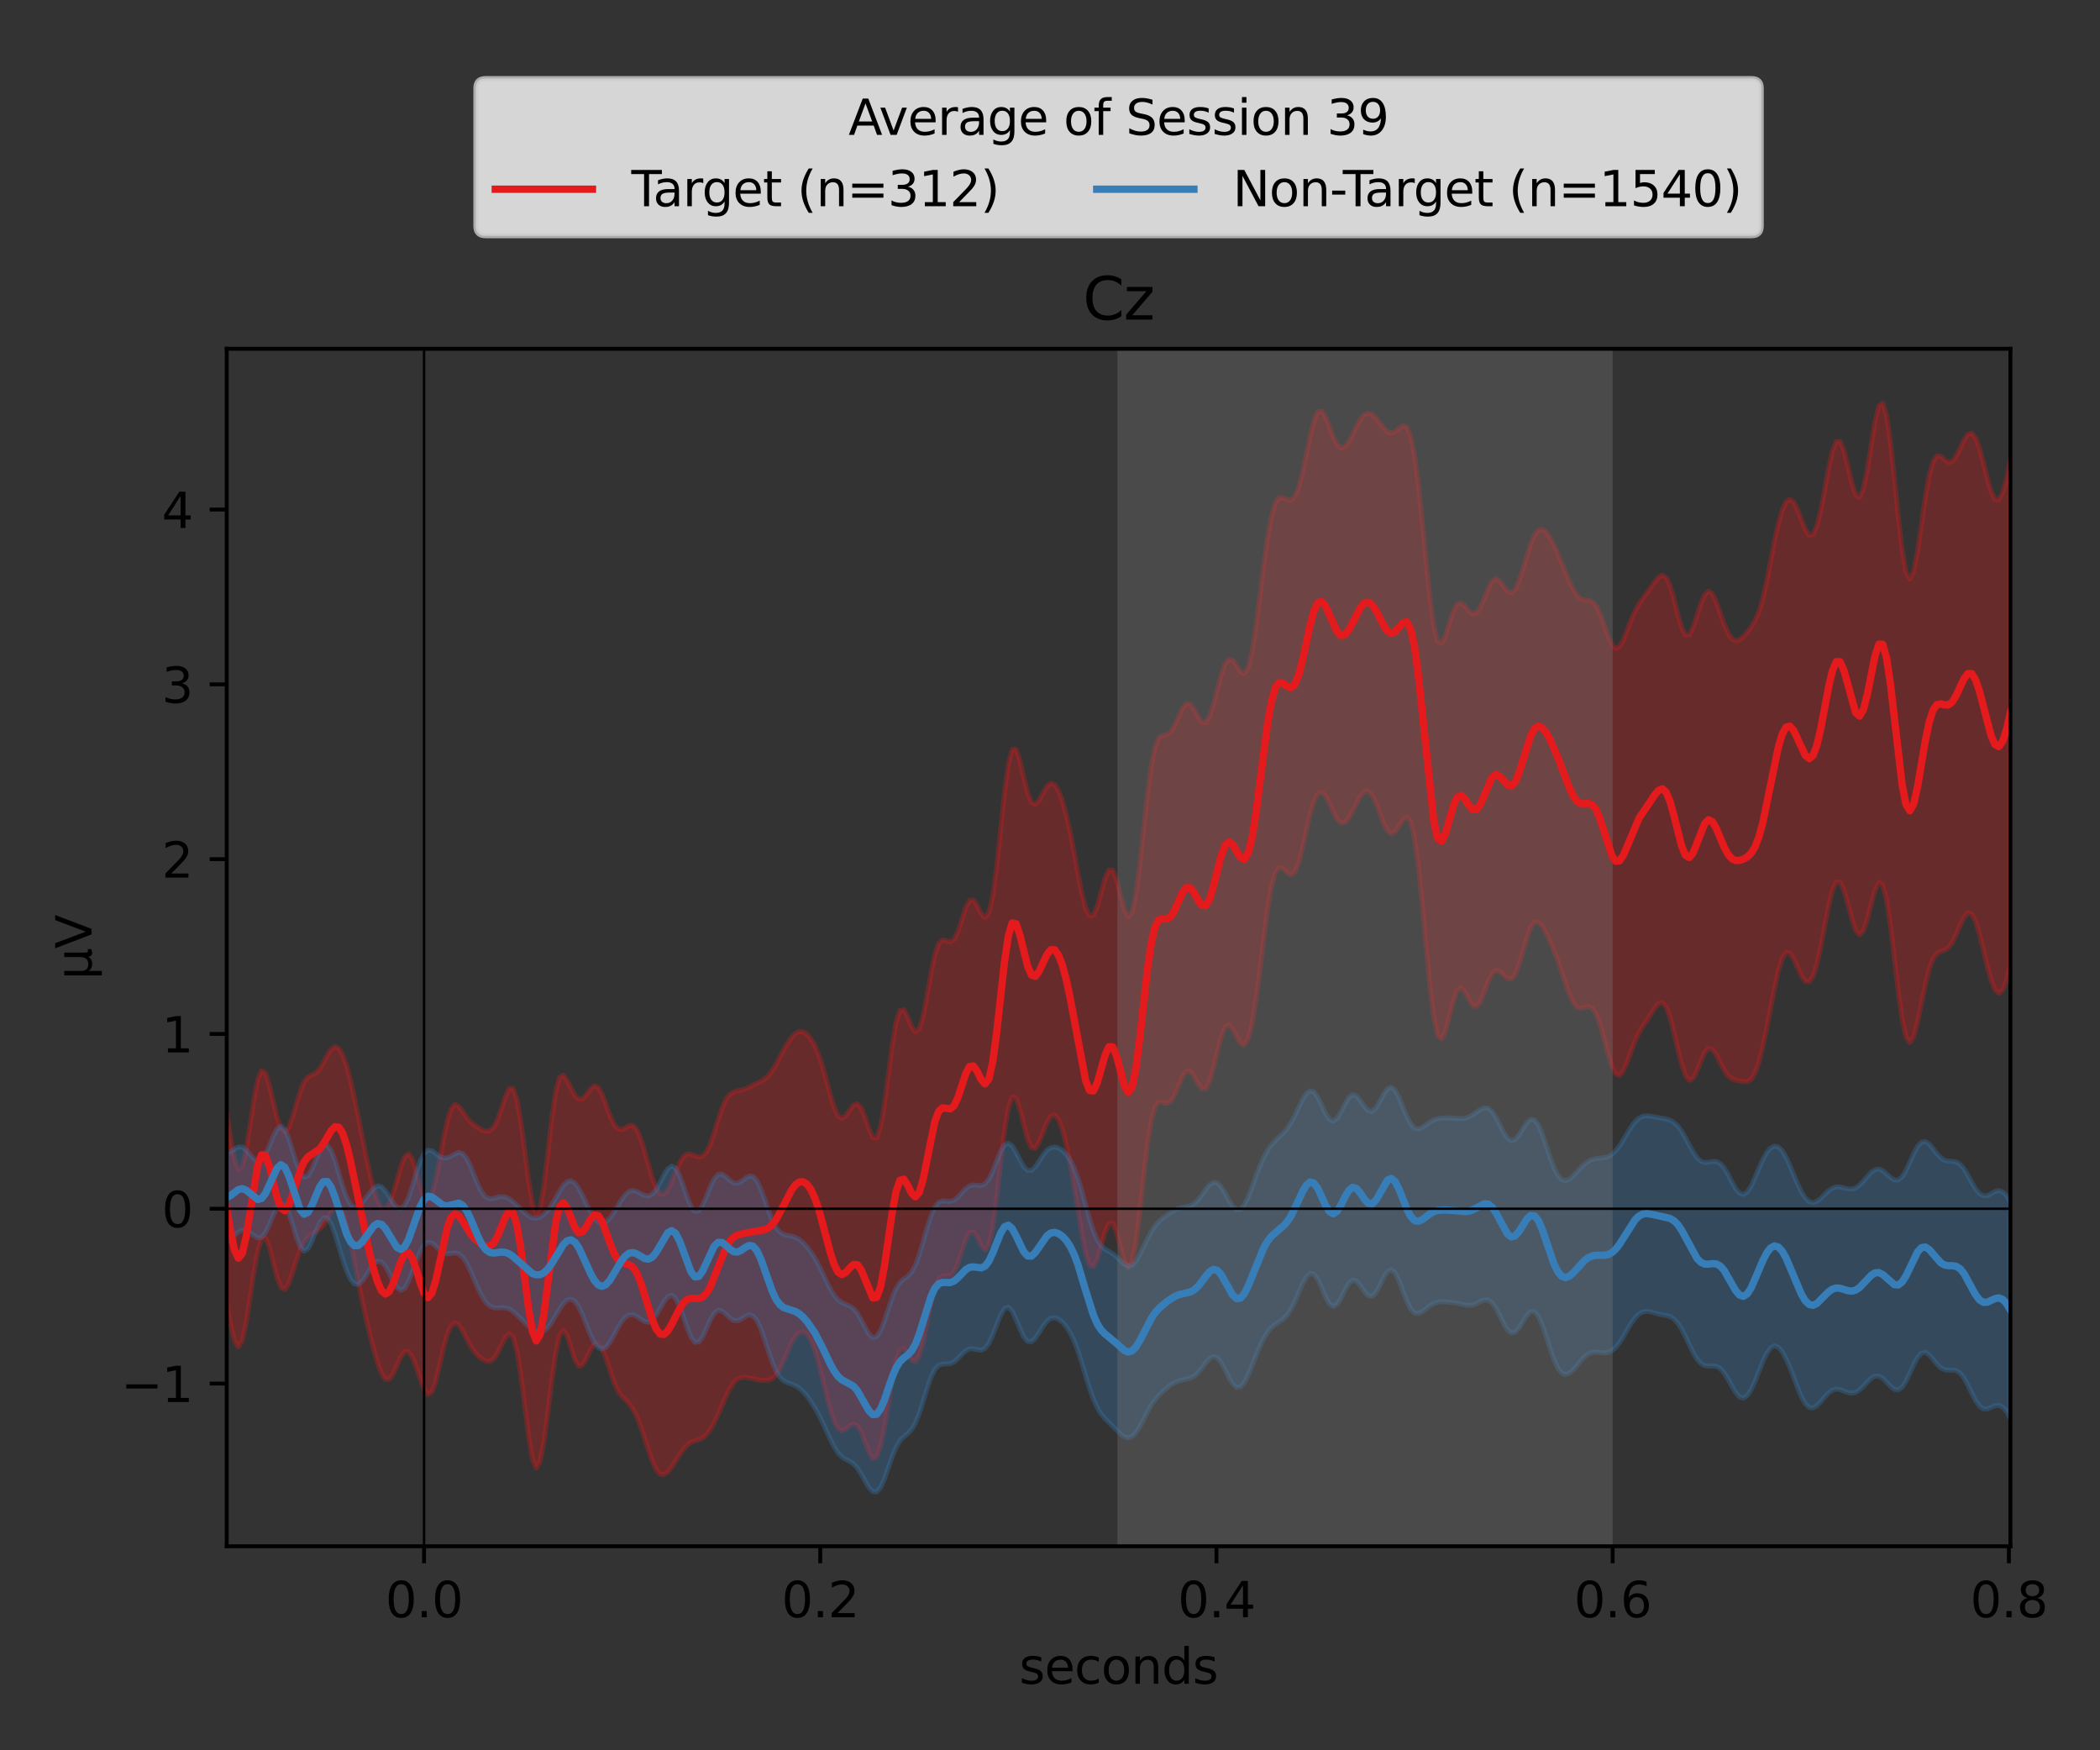 <?xml version="1.0" encoding="utf-8" standalone="no"?>
<!DOCTYPE svg PUBLIC "-//W3C//DTD SVG 1.1//EN"
  "http://www.w3.org/Graphics/SVG/1.1/DTD/svg11.dtd">
<svg xmlns:xlink="http://www.w3.org/1999/xlink" width="432pt" height="360pt" viewBox="0 0 432 360" xmlns="http://www.w3.org/2000/svg" version="1.1">
 <rect x="0" y="0" width="432" height="360" fill="#333333" stroke="none"/>
 <defs>
  <style type="text/css">*{stroke-linejoin: round; stroke-linecap: butt}</style>
 </defs>
 <g id="figure_1">
  <g id="patch_1">
   <path d="M 0 360 
L 432 360 
L 432 0 
L 0 0 
L 0 360 
z
" style="fill: none"/>
  </g>
  <g id="axes_1">
   <g id="patch_2">
    <path d="M 46.64 318.04 
L 413.57 318.04 
L 413.57 71.732 
L 46.64 71.732 
L 46.64 318.04 
z
" style="fill: none"/>
   </g>
   <g id="PolyCollection_1">
    <defs>
     <path id="m28ea4bd527" d="M 46.64 -131.16 
L 46.64 -91.868 
L 47.436 -87.482 
L 48.232 -84.187 
L 49.028 -82.971 
L 49.824 -84.27 
L 50.62 -87.835 
L 51.416 -92.854 
L 52.212 -98.183 
L 53.008 -102.614 
L 53.804 -105.165 
L 54.599 -105.38 
L 55.395 -103.502 
L 56.191 -100.411 
L 56.987 -97.297 
L 57.783 -95.224 
L 58.579 -94.78 
L 59.375 -95.946 
L 60.171 -98.182 
L 60.967 -100.726 
L 61.763 -102.946 
L 62.559 -104.553 
L 63.355 -105.578 
L 64.151 -106.212 
L 64.947 -106.681 
L 65.743 -107.222 
L 66.539 -108.069 
L 67.335 -109.31 
L 68.131 -110.727 
L 68.926 -111.802 
L 69.722 -111.928 
L 70.518 -110.702 
L 71.314 -108.116 
L 72.11 -104.525 
L 72.906 -100.443 
L 73.702 -96.322 
L 74.498 -92.422 
L 75.294 -88.804 
L 76.09 -85.437 
L 76.886 -82.325 
L 77.682 -79.595 
L 78.478 -77.495 
L 79.274 -76.322 
L 80.07 -76.293 
L 80.866 -77.37 
L 81.662 -79.15 
L 82.458 -80.935 
L 83.253 -82.018 
L 84.049 -81.979 
L 84.845 -80.8 
L 85.641 -78.788 
L 86.437 -76.432 
L 87.233 -74.339 
L 88.029 -73.21 
L 88.825 -73.646 
L 89.621 -75.78 
L 90.417 -79.097 
L 91.213 -82.661 
L 92.009 -85.579 
L 92.805 -87.35 
L 93.601 -87.897 
L 94.397 -87.415 
L 95.193 -86.218 
L 95.989 -84.684 
L 96.785 -83.187 
L 97.58 -81.976 
L 98.376 -81.095 
L 99.172 -80.456 
L 99.968 -80.033 
L 100.764 -79.967 
L 101.56 -80.481 
L 102.356 -81.668 
L 103.152 -83.315 
L 103.948 -84.897 
L 104.744 -85.688 
L 105.54 -84.944 
L 106.336 -82.135 
L 107.132 -77.241 
L 107.928 -70.958 
L 108.724 -64.653 
L 109.52 -59.939 
L 110.316 -58.062 
L 111.112 -59.433 
L 111.907 -63.583 
L 112.703 -69.479 
L 113.499 -75.861 
L 114.295 -81.458 
L 115.091 -85.179 
L 115.887 -86.391 
L 116.683 -85.228 
L 117.479 -82.691 
L 118.275 -80.22 
L 119.071 -78.964 
L 119.867 -79.267 
L 120.663 -80.681 
L 121.459 -82.359 
L 122.255 -83.506 
L 123.051 -83.638 
L 123.847 -82.621 
L 124.643 -80.656 
L 125.439 -78.217 
L 126.234 -75.883 
L 127.03 -74.081 
L 127.826 -72.89 
L 128.622 -72.067 
L 129.418 -71.249 
L 130.214 -70.141 
L 131.01 -68.587 
L 131.806 -66.567 
L 132.602 -64.183 
L 133.398 -61.68 
L 134.194 -59.402 
L 134.99 -57.699 
L 135.786 -56.787 
L 136.582 -56.683 
L 137.378 -57.24 
L 138.174 -58.238 
L 138.97 -59.465 
L 139.766 -60.733 
L 140.561 -61.88 
L 141.357 -62.77 
L 142.153 -63.339 
L 142.949 -63.639 
L 143.745 -63.85 
L 144.541 -64.211 
L 145.337 -64.906 
L 146.133 -65.987 
L 146.929 -67.407 
L 147.725 -69.084 
L 148.521 -70.915 
L 149.317 -72.747 
L 150.113 -74.376 
L 150.909 -75.61 
L 151.705 -76.362 
L 152.501 -76.685 
L 153.297 -76.717 
L 154.093 -76.594 
L 154.888 -76.411 
L 155.684 -76.232 
L 156.48 -76.102 
L 157.276 -76.049 
L 158.072 -76.123 
L 158.868 -76.442 
L 159.664 -77.179 
L 160.46 -78.447 
L 161.256 -80.175 
L 162.052 -82.091 
L 162.848 -83.844 
L 163.644 -85.162 
L 164.44 -85.918 
L 165.236 -86.069 
L 166.032 -85.556 
L 166.828 -84.295 
L 167.624 -82.246 
L 168.42 -79.498 
L 169.215 -76.292 
L 170.011 -72.977 
L 170.807 -69.953 
L 171.603 -67.592 
L 172.399 -66.157 
L 173.195 -65.71 
L 173.991 -66.052 
L 174.787 -66.724 
L 175.583 -67.129 
L 176.379 -66.748 
L 177.175 -65.389 
L 177.971 -63.327 
L 178.767 -61.251 
L 179.563 -60.015 
L 180.359 -60.324 
L 181.155 -62.488 
L 181.951 -66.333 
L 182.747 -71.222 
L 183.542 -76.18 
L 184.338 -80.146 
L 185.134 -82.345 
L 185.93 -82.634 
L 186.726 -81.598 
L 187.522 -80.323 
L 188.318 -79.924 
L 189.114 -81.093 
L 189.91 -83.868 
L 190.706 -87.691 
L 191.502 -91.671 
L 192.298 -94.921 
L 193.094 -96.894 
L 193.89 -97.597 
L 194.686 -97.568 
L 195.482 -97.61 
L 196.278 -98.4 
L 197.074 -100.167 
L 197.869 -102.597 
L 198.665 -104.971 
L 199.461 -106.486 
L 200.257 -106.627 
L 201.053 -105.477 
L 201.849 -103.811 
L 202.645 -102.882 
L 203.441 -103.92 
L 204.237 -107.556 
L 205.033 -113.484 
L 205.829 -120.551 
L 206.625 -127.215 
L 207.421 -132.104 
L 208.217 -134.425 
L 209.013 -134.121 
L 209.809 -131.815 
L 210.605 -128.588 
L 211.401 -125.644 
L 212.196 -123.926 
L 212.992 -123.823 
L 213.788 -125.108 
L 214.584 -127.128 
L 215.38 -129.11 
L 216.176 -130.418 
L 216.972 -130.661 
L 217.768 -129.696 
L 218.564 -127.577 
L 219.36 -124.468 
L 220.156 -120.546 
L 220.952 -115.983 
L 221.748 -111.044 
L 222.544 -106.219 
L 223.34 -102.235 
L 224.136 -99.841 
L 224.932 -99.472 
L 225.728 -101.001 
L 226.523 -103.72 
L 227.319 -106.542 
L 228.115 -108.349 
L 228.911 -108.373 
L 229.707 -106.515 
L 230.503 -103.464 
L 231.299 -100.52 
L 232.095 -99.144 
L 232.891 -100.395 
L 233.687 -104.523 
L 234.483 -110.869 
L 235.279 -118.122 
L 236.075 -124.794 
L 236.871 -129.737 
L 237.667 -132.501 
L 238.463 -133.391 
L 239.259 -133.245 
L 240.055 -133.035 
L 240.851 -133.476 
L 241.646 -134.79 
L 242.442 -136.68 
L 243.238 -138.51 
L 244.034 -139.614 
L 244.83 -139.614 
L 245.626 -138.61 
L 246.422 -137.164 
L 247.218 -136.075 
L 248.014 -136.068 
L 248.81 -137.507 
L 249.606 -140.237 
L 250.402 -143.618 
L 251.198 -146.733 
L 251.994 -148.744 
L 252.79 -149.226 
L 253.586 -148.345 
L 254.382 -146.769 
L 255.178 -145.399 
L 255.973 -145.065 
L 256.769 -146.334 
L 257.565 -149.439 
L 258.361 -154.266 
L 259.157 -160.343 
L 259.953 -166.876 
L 260.749 -172.911 
L 261.545 -177.602 
L 262.341 -180.476 
L 263.137 -181.556 
L 263.933 -181.315 
L 264.729 -180.517 
L 265.525 -180.019 
L 266.321 -180.534 
L 267.117 -182.393 
L 267.913 -185.428 
L 268.709 -189.046 
L 269.505 -192.504 
L 270.3 -195.183 
L 271.096 -196.733 
L 271.892 -197.06 
L 272.688 -196.294 
L 273.484 -194.77 
L 274.28 -192.989 
L 275.076 -191.5 
L 275.872 -190.723 
L 276.668 -190.821 
L 277.464 -191.709 
L 278.26 -193.136 
L 279.056 -194.765 
L 279.852 -196.226 
L 280.648 -197.154 
L 281.444 -197.273 
L 282.24 -196.477 
L 283.036 -194.878 
L 283.832 -192.801 
L 284.627 -190.721 
L 285.423 -189.158 
L 286.219 -188.514 
L 287.015 -188.911 
L 287.811 -190.084 
L 288.607 -191.4 
L 289.403 -191.982 
L 290.199 -190.923 
L 290.995 -187.553 
L 291.791 -181.698 
L 292.587 -173.849 
L 293.383 -165.112 
L 294.179 -156.916 
L 294.975 -150.59 
L 295.771 -146.986 
L 296.567 -146.275 
L 297.363 -147.944 
L 298.159 -150.959 
L 298.954 -154.076 
L 299.75 -156.217 
L 300.546 -156.819 
L 301.342 -156.007 
L 302.138 -154.493 
L 302.934 -153.227 
L 303.73 -152.967 
L 304.526 -153.961 
L 305.322 -155.88 
L 306.118 -158.025 
L 306.914 -159.679 
L 307.71 -160.411 
L 308.506 -160.216 
L 309.302 -159.46 
L 310.098 -158.725 
L 310.894 -158.618 
L 311.69 -159.55 
L 312.486 -161.563 
L 313.281 -164.273 
L 314.077 -167.026 
L 314.873 -169.166 
L 315.669 -170.287 
L 316.465 -170.322 
L 317.261 -169.471 
L 318.057 -168.053 
L 318.853 -166.345 
L 319.649 -164.477 
L 320.445 -162.426 
L 321.241 -160.144 
L 322.037 -157.723 
L 322.833 -155.465 
L 323.629 -153.747 
L 324.425 -152.807 
L 325.221 -152.6 
L 326.017 -152.807 
L 326.813 -152.962 
L 327.608 -152.59 
L 328.404 -151.342 
L 329.2 -149.131 
L 329.996 -146.214 
L 330.792 -143.146 
L 331.588 -140.593 
L 332.384 -139.082 
L 333.18 -138.851 
L 333.976 -139.816 
L 334.772 -141.629 
L 335.568 -143.805 
L 336.364 -145.88 
L 337.16 -147.576 
L 337.956 -148.898 
L 338.752 -150.065 
L 339.548 -151.294 
L 340.344 -152.568 
L 341.14 -153.572 
L 341.935 -153.823 
L 342.731 -152.934 
L 343.527 -150.824 
L 344.323 -147.769 
L 345.119 -144.312 
L 345.915 -141.111 
L 346.711 -138.785 
L 347.507 -137.776 
L 348.303 -138.202 
L 349.099 -139.761 
L 349.895 -141.796 
L 350.691 -143.531 
L 351.487 -144.374 
L 352.283 -144.128 
L 353.079 -142.999 
L 353.875 -141.43 
L 354.671 -139.903 
L 355.467 -138.757 
L 356.262 -138.102 
L 357.058 -137.811 
L 357.854 -137.656 
L 358.65 -137.51 
L 359.446 -137.503 
L 360.242 -137.977 
L 361.038 -139.276 
L 361.834 -141.543 
L 362.63 -144.68 
L 363.426 -148.443 
L 364.222 -152.541 
L 365.018 -156.625 
L 365.814 -160.233 
L 366.61 -162.854 
L 367.406 -164.114 
L 368.202 -163.973 
L 368.998 -162.746 
L 369.794 -160.977 
L 370.589 -159.262 
L 371.385 -158.135 
L 372.181 -158.017 
L 372.977 -159.176 
L 373.773 -161.667 
L 374.569 -165.275 
L 375.365 -169.503 
L 376.161 -173.632 
L 376.957 -176.879 
L 377.753 -178.611 
L 378.549 -178.535 
L 379.345 -176.804 
L 380.141 -173.994 
L 380.937 -170.961 
L 381.733 -168.623 
L 382.529 -167.707 
L 383.325 -168.528 
L 384.121 -170.865 
L 384.916 -173.996 
L 385.712 -176.886 
L 386.508 -178.46 
L 387.304 -177.893 
L 388.1 -174.838 
L 388.896 -169.555 
L 389.692 -162.888 
L 390.488 -156.065 
L 391.284 -150.356 
L 392.08 -146.717 
L 392.876 -145.566 
L 393.672 -146.757 
L 394.468 -149.704 
L 395.264 -153.565 
L 396.06 -157.454 
L 396.856 -160.653 
L 397.652 -162.788 
L 398.448 -163.891 
L 399.243 -164.322 
L 400.039 -164.582 
L 400.835 -165.12 
L 401.631 -166.195 
L 402.427 -167.8 
L 403.223 -169.665 
L 404.019 -171.314 
L 404.815 -172.213 
L 405.611 -171.961 
L 406.407 -170.437 
L 407.203 -167.839 
L 407.999 -164.607 
L 408.795 -161.286 
L 409.591 -158.408 
L 410.387 -156.424 
L 411.183 -155.668 
L 411.979 -156.331 
L 412.775 -158.4 
L 413.57 -161.594 
L 413.57 -265.367 
L 413.57 -265.367 
L 412.775 -261.583 
L 411.979 -258.698 
L 411.183 -257.209 
L 410.387 -257.335 
L 409.591 -258.971 
L 408.795 -261.697 
L 407.999 -264.881 
L 407.203 -267.828 
L 406.407 -269.957 
L 405.611 -270.926 
L 404.815 -270.689 
L 404.019 -269.489 
L 403.223 -267.789 
L 402.427 -266.159 
L 401.631 -265.111 
L 400.835 -264.911 
L 400.039 -265.429 
L 399.243 -266.133 
L 398.448 -266.261 
L 397.652 -265.089 
L 396.856 -262.202 
L 396.06 -257.679 
L 395.264 -252.142 
L 394.468 -246.664 
L 393.672 -242.533 
L 392.876 -240.897 
L 392.08 -242.4 
L 391.284 -246.97 
L 390.488 -253.823 
L 389.692 -261.671 
L 388.896 -269.016 
L 388.1 -274.471 
L 387.304 -277.072 
L 386.508 -276.52 
L 385.712 -273.269 
L 384.916 -268.415 
L 384.121 -263.382 
L 383.325 -259.513 
L 382.529 -257.72 
L 381.733 -258.257 
L 380.937 -260.702 
L 380.141 -264.105 
L 379.345 -267.291 
L 378.549 -269.207 
L 377.753 -269.214 
L 376.957 -267.222 
L 376.161 -263.664 
L 375.365 -259.326 
L 374.569 -255.123 
L 373.773 -251.865 
L 372.977 -250.08 
L 372.181 -249.906 
L 371.385 -251.093 
L 370.589 -253.083 
L 369.794 -255.178 
L 368.998 -256.733 
L 368.202 -257.317 
L 367.406 -256.75 
L 366.61 -255.04 
L 365.814 -252.28 
L 365.018 -248.655 
L 364.222 -244.519 
L 363.426 -240.406 
L 362.63 -236.867 
L 361.834 -234.207 
L 361.038 -232.371 
L 360.242 -231.06 
L 359.446 -229.989 
L 358.65 -229.069 
L 357.854 -228.409 
L 357.058 -228.21 
L 356.262 -228.645 
L 355.467 -229.808 
L 354.671 -231.651 
L 353.875 -233.927 
L 353.079 -236.174 
L 352.283 -237.825 
L 351.487 -238.408 
L 350.691 -237.714 
L 349.895 -235.884 
L 349.099 -233.401 
L 348.303 -230.997 
L 347.507 -229.471 
L 346.711 -229.426 
L 345.915 -231.004 
L 345.119 -233.784 
L 344.323 -236.943 
L 343.527 -239.616 
L 342.731 -241.238 
L 341.935 -241.697 
L 341.14 -241.243 
L 340.344 -240.274 
L 339.548 -239.135 
L 338.752 -238.017 
L 337.956 -236.941 
L 337.16 -235.786 
L 336.364 -234.372 
L 335.568 -232.578 
L 334.772 -230.493 
L 333.976 -228.473 
L 333.18 -227.038 
L 332.384 -226.64 
L 331.588 -227.438 
L 330.792 -229.218 
L 329.996 -231.492 
L 329.2 -233.687 
L 328.404 -235.342 
L 327.608 -236.253 
L 326.813 -236.539 
L 326.017 -236.581 
L 325.221 -236.827 
L 324.425 -237.568 
L 323.629 -238.835 
L 322.833 -240.482 
L 322.037 -242.33 
L 321.241 -244.254 
L 320.445 -246.164 
L 319.649 -247.952 
L 318.853 -249.479 
L 318.057 -250.595 
L 317.261 -251.145 
L 316.465 -250.966 
L 315.669 -249.943 
L 314.873 -248.09 
L 314.077 -245.619 
L 313.281 -242.916 
L 312.486 -240.464 
L 311.69 -238.727 
L 310.894 -238.024 
L 310.098 -238.377 
L 309.302 -239.426 
L 308.506 -240.519 
L 307.71 -240.98 
L 306.914 -240.425 
L 306.118 -238.926 
L 305.322 -236.943 
L 304.526 -235.107 
L 303.73 -233.956 
L 302.934 -233.748 
L 302.138 -234.361 
L 301.342 -235.33 
L 300.546 -235.996 
L 299.75 -235.749 
L 298.954 -234.3 
L 298.159 -231.882 
L 297.363 -229.287 
L 296.567 -227.651 
L 295.771 -228.063 
L 294.975 -231.152 
L 294.179 -236.838 
L 293.383 -244.365 
L 292.587 -252.562 
L 291.791 -260.192 
L 290.995 -266.265 
L 290.199 -270.247 
L 289.403 -272.147 
L 288.607 -272.449 
L 287.811 -271.897 
L 287.015 -271.222 
L 286.219 -270.923 
L 285.423 -271.196 
L 284.627 -271.972 
L 283.832 -273.017 
L 283.036 -274.038 
L 282.24 -274.771 
L 281.444 -275.026 
L 280.648 -274.701 
L 279.852 -273.782 
L 279.056 -272.365 
L 278.26 -270.688 
L 277.464 -269.12 
L 276.668 -268.067 
L 275.872 -267.848 
L 275.076 -268.587 
L 274.28 -270.177 
L 273.484 -272.264 
L 272.688 -274.266 
L 271.892 -275.475 
L 271.096 -275.283 
L 270.3 -273.458 
L 269.505 -270.272 
L 268.709 -266.403 
L 267.913 -262.648 
L 267.117 -259.655 
L 266.321 -257.781 
L 265.525 -257.061 
L 264.729 -257.21 
L 263.933 -257.651 
L 263.137 -257.642 
L 262.341 -256.491 
L 261.545 -253.764 
L 260.749 -249.395 
L 259.953 -243.693 
L 259.157 -237.296 
L 258.361 -231.077 
L 257.565 -225.969 
L 256.769 -222.684 
L 255.973 -221.439 
L 255.178 -221.852 
L 254.382 -223.094 
L 253.586 -224.208 
L 252.79 -224.431 
L 251.994 -223.388 
L 251.198 -221.14 
L 250.402 -218.124 
L 249.606 -215.028 
L 248.81 -212.591 
L 248.014 -211.365 
L 247.218 -211.493 
L 246.422 -212.643 
L 245.626 -214.129 
L 244.83 -215.189 
L 244.034 -215.281 
L 243.238 -214.294 
L 242.442 -212.575 
L 241.646 -210.762 
L 240.851 -209.459 
L 240.055 -208.904 
L 239.259 -208.783 
L 238.463 -208.303 
L 237.667 -206.52 
L 236.871 -202.755 
L 236.075 -196.939 
L 235.279 -189.723 
L 234.483 -182.329 
L 233.687 -176.166 
L 232.891 -172.367 
L 232.095 -171.399 
L 231.299 -172.92 
L 230.503 -175.907 
L 229.707 -179.002 
L 228.911 -180.965 
L 228.115 -181.07 
L 227.319 -179.335 
L 226.523 -176.481 
L 225.728 -173.609 
L 224.932 -171.765 
L 224.136 -171.587 
L 223.34 -173.195 
L 222.544 -176.288 
L 221.748 -180.318 
L 220.952 -184.671 
L 220.156 -188.81 
L 219.36 -192.384 
L 218.564 -195.244 
L 217.768 -197.343 
L 216.972 -198.607 
L 216.176 -198.923 
L 215.38 -198.273 
L 214.584 -196.913 
L 213.788 -195.423 
L 212.992 -194.552 
L 212.196 -194.958 
L 211.401 -196.911 
L 210.605 -200.09 
L 209.809 -203.541 
L 209.013 -205.9 
L 208.217 -205.868 
L 207.421 -202.759 
L 206.625 -196.851 
L 205.829 -189.328 
L 205.033 -181.83 
L 204.237 -175.854 
L 203.441 -172.291 
L 202.645 -171.24 
L 201.849 -172.069 
L 201.053 -173.676 
L 200.257 -174.873 
L 199.461 -174.817 
L 198.665 -173.32 
L 197.869 -170.889 
L 197.074 -168.432 
L 196.278 -166.773 
L 195.482 -166.233 
L 194.686 -166.474 
L 193.89 -166.676 
L 193.094 -165.92 
L 192.298 -163.619 
L 191.502 -159.819 
L 190.706 -155.256 
L 189.91 -151.09 
L 189.114 -148.416 
L 188.318 -147.774 
L 187.522 -148.9 
L 186.726 -150.843 
L 185.93 -152.323 
L 185.134 -152.173 
L 184.338 -149.727 
L 183.542 -145.06 
L 182.747 -139.013 
L 181.951 -132.955 
L 181.155 -128.3 
L 180.359 -125.967 
L 179.563 -126.036 
L 178.767 -127.808 
L 177.971 -130.183 
L 177.175 -132.124 
L 176.379 -133 
L 175.583 -132.719 
L 174.787 -131.669 
L 173.991 -130.521 
L 173.195 -129.973 
L 172.399 -130.499 
L 171.603 -132.197 
L 170.807 -134.792 
L 170.011 -137.78 
L 169.215 -140.652 
L 168.42 -143.069 
L 167.624 -144.933 
L 166.828 -146.301 
L 166.032 -147.251 
L 165.236 -147.788 
L 164.44 -147.863 
L 163.644 -147.462 
L 162.848 -146.647 
L 162.052 -145.52 
L 161.256 -144.166 
L 160.46 -142.668 
L 159.664 -141.15 
L 158.868 -139.79 
L 158.072 -138.745 
L 157.276 -138.049 
L 156.48 -137.589 
L 155.684 -137.203 
L 154.888 -136.795 
L 154.093 -136.381 
L 153.297 -136.03 
L 152.501 -135.787 
L 151.705 -135.626 
L 150.909 -135.416 
L 150.113 -134.915 
L 149.317 -133.848 
L 148.521 -132.066 
L 147.725 -129.679 
L 146.929 -127.071 
L 146.133 -124.733 
L 145.337 -123.055 
L 144.541 -122.18 
L 143.745 -122.009 
L 142.949 -122.274 
L 142.153 -122.615 
L 141.357 -122.648 
L 140.561 -122.073 
L 139.766 -120.788 
L 138.97 -118.955 
L 138.174 -116.956 
L 137.378 -115.281 
L 136.582 -114.362 
L 135.786 -114.458 
L 134.99 -115.612 
L 134.194 -117.677 
L 133.398 -120.358 
L 132.602 -123.24 
L 131.806 -125.83 
L 131.01 -127.671 
L 130.214 -128.523 
L 129.418 -128.493 
L 128.622 -128.011 
L 127.826 -127.644 
L 127.03 -127.86 
L 126.234 -128.882 
L 125.439 -130.656 
L 124.643 -132.862 
L 123.847 -134.962 
L 123.051 -136.355 
L 122.255 -136.669 
L 121.459 -136.002 
L 120.663 -134.896 
L 119.867 -134.038 
L 119.071 -133.92 
L 118.275 -134.685 
L 117.479 -136.135 
L 116.683 -137.788 
L 115.887 -138.866 
L 115.091 -138.357 
L 114.295 -135.408 
L 113.499 -129.932 
L 112.703 -122.926 
L 111.907 -116.194 
L 111.112 -111.613 
L 110.316 -110.354 
L 109.52 -112.526 
L 108.724 -117.326 
L 107.928 -123.429 
L 107.132 -129.367 
L 106.336 -133.869 
L 105.54 -136.152 
L 104.744 -136.135 
L 103.948 -134.418 
L 103.152 -131.973 
L 102.356 -129.713 
L 101.56 -128.168 
L 100.764 -127.433 
L 99.968 -127.331 
L 99.172 -127.607 
L 98.376 -128.055 
L 97.58 -128.589 
L 96.785 -129.26 
L 95.989 -130.187 
L 95.193 -131.359 
L 94.397 -132.452 
L 93.601 -132.845 
L 92.805 -131.918 
L 92.009 -129.428 
L 91.213 -125.671 
L 90.417 -121.35 
L 89.621 -117.304 
L 88.825 -114.317 
L 88.029 -113.004 
L 87.233 -113.65 
L 86.437 -115.964 
L 85.641 -119.015 
L 84.845 -121.576 
L 84.049 -122.701 
L 83.253 -122.086 
L 82.458 -120.06 
L 81.662 -117.302 
L 80.866 -114.548 
L 80.07 -112.418 
L 79.274 -111.351 
L 78.478 -111.554 
L 77.682 -112.986 
L 76.886 -115.429 
L 76.09 -118.607 
L 75.294 -122.276 
L 74.498 -126.234 
L 73.702 -130.283 
L 72.906 -134.206 
L 72.11 -137.768 
L 71.314 -140.747 
L 70.518 -142.967 
L 69.722 -144.31 
L 68.926 -144.715 
L 68.131 -144.206 
L 67.335 -142.984 
L 66.539 -141.454 
L 65.743 -140.113 
L 64.947 -139.296 
L 64.151 -138.926 
L 63.355 -138.52 
L 62.559 -137.503 
L 61.763 -135.592 
L 60.967 -132.974 
L 60.171 -130.224 
L 59.375 -128.073 
L 58.579 -127.168 
L 57.783 -127.878 
L 56.987 -130.148 
L 56.191 -133.446 
L 55.395 -136.856 
L 54.599 -139.295 
L 53.804 -139.812 
L 53.008 -137.904 
L 52.212 -133.786 
L 51.416 -128.445 
L 50.62 -123.38 
L 49.824 -120.075 
L 49.028 -119.459 
L 48.232 -121.625 
L 47.436 -125.903 
L 46.64 -131.16 
z
" style="stroke: #e41a1c; stroke-opacity: 0.3"/>
    </defs>
    <g clip-path="url(#p1362f921b9)">
     <use xlink:href="#m28ea4bd527" x="0" y="360" style="fill: #e41a1c; fill-opacity: 0.3; stroke: #e41a1c; stroke-opacity: 0.3"/>
    </g>
   </g>
   <g id="PolyCollection_2">
    <defs>
     <path id="m9db8a61f97" d="M 46.64 -122.864 
L 46.64 -104.491 
L 47.436 -105.086 
L 48.232 -105.863 
L 49.028 -106.559 
L 49.824 -106.962 
L 50.62 -106.94 
L 51.416 -106.501 
L 52.212 -105.853 
L 53.008 -105.388 
L 53.804 -105.515 
L 54.599 -106.447 
L 55.395 -108.078 
L 56.191 -110.006 
L 56.987 -111.668 
L 57.783 -112.51 
L 58.579 -112.161 
L 59.375 -110.583 
L 60.171 -108.14 
L 60.967 -105.525 
L 61.763 -103.511 
L 62.559 -102.659 
L 63.355 -103.125 
L 64.151 -104.637 
L 64.947 -106.633 
L 65.743 -108.453 
L 66.539 -109.522 
L 67.335 -109.486 
L 68.131 -108.291 
L 68.926 -106.173 
L 69.722 -103.558 
L 70.518 -100.905 
L 71.314 -98.591 
L 72.11 -96.877 
L 72.906 -95.929 
L 73.702 -95.814 
L 74.498 -96.46 
L 75.294 -97.628 
L 76.09 -98.953 
L 76.886 -100.045 
L 77.682 -100.598 
L 78.478 -100.446 
L 79.274 -99.577 
L 80.07 -98.145 
L 80.866 -96.503 
L 81.662 -95.153 
L 82.458 -94.581 
L 83.253 -95.048 
L 84.049 -96.474 
L 84.845 -98.497 
L 85.641 -100.656 
L 86.437 -102.546 
L 87.233 -103.872 
L 88.029 -104.47 
L 88.825 -104.344 
L 89.621 -103.699 
L 90.417 -102.898 
L 91.213 -102.307 
L 92.009 -102.104 
L 92.805 -102.195 
L 93.601 -102.299 
L 94.397 -102.112 
L 95.193 -101.438 
L 95.989 -100.232 
L 96.785 -98.597 
L 97.58 -96.737 
L 98.376 -94.899 
L 99.172 -93.306 
L 99.968 -92.108 
L 100.764 -91.362 
L 101.56 -91.028 
L 102.356 -90.98 
L 103.152 -91.038 
L 103.948 -91.013 
L 104.744 -90.77 
L 105.54 -90.27 
L 106.336 -89.57 
L 107.132 -88.774 
L 107.928 -87.973 
L 108.724 -87.227 
L 109.52 -86.591 
L 110.316 -86.148 
L 111.112 -86.007 
L 111.907 -86.265 
L 112.703 -86.958 
L 113.499 -88.035 
L 114.295 -89.354 
L 115.091 -90.712 
L 115.887 -91.877 
L 116.683 -92.636 
L 117.479 -92.819 
L 118.275 -92.334 
L 119.071 -91.181 
L 119.867 -89.479 
L 120.663 -87.469 
L 121.459 -85.481 
L 122.255 -83.848 
L 123.051 -82.821 
L 123.847 -82.515 
L 124.643 -82.916 
L 125.439 -83.902 
L 126.234 -85.268 
L 127.03 -86.752 
L 127.826 -88.087 
L 128.622 -89.062 
L 129.418 -89.564 
L 130.214 -89.588 
L 131.01 -89.227 
L 131.806 -88.67 
L 132.602 -88.185 
L 133.398 -88.06 
L 134.194 -88.491 
L 134.99 -89.492 
L 135.786 -90.87 
L 136.582 -92.275 
L 137.378 -93.304 
L 138.174 -93.602 
L 138.97 -92.962 
L 139.766 -91.408 
L 140.561 -89.219 
L 141.357 -86.882 
L 142.153 -84.954 
L 142.949 -83.906 
L 143.745 -83.963 
L 144.541 -85.036 
L 145.337 -86.738 
L 146.133 -88.525 
L 146.929 -89.881 
L 147.725 -90.503 
L 148.521 -90.374 
L 149.317 -89.733 
L 150.113 -88.96 
L 150.909 -88.423 
L 151.705 -88.336 
L 152.501 -88.683 
L 153.297 -89.22 
L 154.093 -89.573 
L 154.888 -89.381 
L 155.684 -88.438 
L 156.48 -86.748 
L 157.276 -84.52 
L 158.072 -82.086 
L 158.868 -79.808 
L 159.664 -77.969 
L 160.46 -76.7 
L 161.256 -75.96 
L 162.052 -75.573 
L 162.848 -75.315 
L 163.644 -74.989 
L 164.44 -74.48 
L 165.236 -73.752 
L 166.032 -72.819 
L 166.828 -71.711 
L 167.624 -70.441 
L 168.42 -69.007 
L 169.215 -67.41 
L 170.011 -65.69 
L 170.807 -63.957 
L 171.603 -62.386 
L 172.399 -61.148 
L 173.195 -60.321 
L 173.991 -59.823 
L 174.787 -59.436 
L 175.583 -58.899 
L 176.379 -58.026 
L 177.175 -56.796 
L 177.971 -55.365 
L 178.767 -54.038 
L 179.563 -53.191 
L 180.359 -53.156 
L 181.155 -54.087 
L 181.951 -55.871 
L 182.747 -58.142 
L 183.542 -60.426 
L 184.338 -62.324 
L 185.134 -63.654 
L 185.93 -64.497 
L 186.726 -65.14 
L 187.522 -65.968 
L 188.318 -67.312 
L 189.114 -69.305 
L 189.91 -71.802 
L 190.706 -74.421 
L 191.502 -76.701 
L 192.298 -78.31 
L 193.094 -79.165 
L 193.89 -79.438 
L 194.686 -79.449 
L 195.482 -79.53 
L 196.278 -79.902 
L 197.074 -80.595 
L 197.869 -81.448 
L 198.665 -82.187 
L 199.461 -82.578 
L 200.257 -82.575 
L 201.053 -82.36 
L 201.849 -82.275 
L 202.645 -82.664 
L 203.441 -83.731 
L 204.237 -85.446 
L 205.033 -87.531 
L 205.829 -89.508 
L 206.625 -90.845 
L 207.421 -91.143 
L 208.217 -90.316 
L 209.013 -88.648 
L 209.809 -86.685 
L 210.605 -85.021 
L 211.401 -84.089 
L 212.196 -84.044 
L 212.992 -84.77 
L 213.788 -85.96 
L 214.584 -87.237 
L 215.38 -88.271 
L 216.176 -88.863 
L 216.972 -88.969 
L 217.768 -88.661 
L 218.564 -88.036 
L 219.36 -87.133 
L 220.156 -85.898 
L 220.952 -84.242 
L 221.748 -82.127 
L 222.544 -79.643 
L 223.34 -76.994 
L 224.136 -74.443 
L 224.932 -72.219 
L 225.728 -70.455 
L 226.523 -69.157 
L 227.319 -68.21 
L 228.115 -67.433 
L 228.911 -66.665 
L 229.707 -65.848 
L 230.503 -65.059 
L 231.299 -64.466 
L 232.095 -64.248 
L 232.891 -64.534 
L 233.687 -65.351 
L 234.483 -66.615 
L 235.279 -68.136 
L 236.075 -69.677 
L 236.871 -71.047 
L 237.667 -72.169 
L 238.463 -73.077 
L 239.259 -73.848 
L 240.055 -74.531 
L 240.851 -75.125 
L 241.646 -75.601 
L 242.442 -75.94 
L 243.238 -76.159 
L 244.034 -76.321 
L 244.83 -76.539 
L 245.626 -76.945 
L 246.422 -77.634 
L 247.218 -78.592 
L 248.014 -79.659 
L 248.81 -80.561 
L 249.606 -80.993 
L 250.402 -80.74 
L 251.198 -79.779 
L 251.994 -78.304 
L 252.79 -76.683 
L 253.586 -75.341 
L 254.382 -74.632 
L 255.178 -74.742 
L 255.973 -75.656 
L 256.769 -77.198 
L 257.565 -79.109 
L 258.361 -81.129 
L 259.157 -83.041 
L 259.953 -84.69 
L 260.749 -85.991 
L 261.545 -86.93 
L 262.341 -87.582 
L 263.137 -88.093 
L 263.933 -88.657 
L 264.729 -89.46 
L 265.525 -90.632 
L 266.321 -92.197 
L 267.117 -94.034 
L 267.913 -95.873 
L 268.709 -97.349 
L 269.505 -98.105 
L 270.3 -97.923 
L 271.096 -96.822 
L 271.892 -95.093 
L 272.688 -93.236 
L 273.484 -91.814 
L 274.28 -91.264 
L 275.076 -91.737 
L 275.872 -93.029 
L 276.668 -94.659 
L 277.464 -96.041 
L 278.26 -96.711 
L 279.056 -96.494 
L 279.852 -95.565 
L 280.648 -94.378 
L 281.444 -93.492 
L 282.24 -93.354 
L 283.036 -94.117 
L 283.832 -95.572 
L 284.627 -97.221 
L 285.423 -98.468 
L 286.219 -98.843 
L 287.015 -98.157 
L 287.811 -96.558 
L 288.607 -94.456 
L 289.403 -92.379 
L 290.199 -90.788 
L 290.995 -89.935 
L 291.791 -89.811 
L 292.587 -90.205 
L 293.383 -90.833 
L 294.179 -91.45 
L 294.975 -91.912 
L 295.771 -92.174 
L 296.567 -92.261 
L 297.363 -92.238 
L 298.159 -92.168 
L 298.954 -92.081 
L 299.75 -91.961 
L 300.546 -91.793 
L 301.342 -91.608 
L 302.138 -91.502 
L 302.934 -91.581 
L 303.73 -91.876 
L 304.526 -92.293 
L 305.322 -92.623 
L 306.118 -92.615 
L 306.914 -92.075 
L 307.71 -90.96 
L 308.506 -89.423 
L 309.302 -87.795 
L 310.098 -86.481 
L 310.894 -85.825 
L 311.69 -85.986 
L 312.486 -86.874 
L 313.281 -88.175 
L 314.077 -89.442 
L 314.873 -90.225 
L 315.669 -90.199 
L 316.465 -89.242 
L 317.261 -87.459 
L 318.057 -85.134 
L 318.853 -82.648 
L 319.649 -80.386 
L 320.445 -78.654 
L 321.241 -77.617 
L 322.037 -77.285 
L 322.833 -77.55 
L 323.629 -78.238 
L 324.425 -79.157 
L 325.221 -80.122 
L 326.017 -80.963 
L 326.813 -81.552 
L 327.608 -81.844 
L 328.404 -81.887 
L 329.2 -81.8 
L 329.996 -81.731 
L 330.792 -81.815 
L 331.588 -82.167 
L 332.384 -82.856 
L 333.18 -83.882 
L 333.976 -85.159 
L 334.772 -86.535 
L 335.568 -87.841 
L 336.364 -88.937 
L 337.16 -89.731 
L 337.956 -90.183 
L 338.752 -90.31 
L 339.548 -90.193 
L 340.344 -89.957 
L 341.14 -89.728 
L 341.935 -89.567 
L 342.731 -89.437 
L 343.527 -89.214 
L 344.323 -88.742 
L 345.119 -87.9 
L 345.915 -86.663 
L 346.711 -85.114 
L 347.507 -83.424 
L 348.303 -81.807 
L 349.099 -80.468 
L 349.895 -79.554 
L 350.691 -79.104 
L 351.487 -79.017 
L 352.283 -79.066 
L 353.079 -78.977 
L 353.875 -78.531 
L 354.671 -77.64 
L 355.467 -76.369 
L 356.262 -74.918 
L 357.058 -73.579 
L 357.854 -72.667 
L 358.65 -72.428 
L 359.446 -72.956 
L 360.242 -74.182 
L 361.038 -75.915 
L 361.834 -77.912 
L 362.63 -79.901 
L 363.426 -81.601 
L 364.222 -82.755 
L 365.018 -83.203 
L 365.814 -82.923 
L 366.61 -82.006 
L 367.406 -80.577 
L 368.202 -78.757 
L 368.998 -76.687 
L 369.794 -74.574 
L 370.589 -72.685 
L 371.385 -71.279 
L 372.181 -70.517 
L 372.977 -70.424 
L 373.773 -70.892 
L 374.569 -71.722 
L 375.365 -72.672 
L 376.161 -73.511 
L 376.957 -74.07 
L 377.753 -74.279 
L 378.549 -74.174 
L 379.345 -73.883 
L 380.141 -73.583 
L 380.937 -73.452 
L 381.733 -73.615 
L 382.529 -74.11 
L 383.325 -74.87 
L 384.121 -75.737 
L 384.916 -76.501 
L 385.712 -76.956 
L 386.508 -76.963 
L 387.304 -76.511 
L 388.1 -75.731 
L 388.896 -74.872 
L 389.692 -74.241 
L 390.488 -74.116 
L 391.284 -74.663 
L 392.08 -75.874 
L 392.876 -77.543 
L 393.672 -79.317 
L 394.468 -80.799 
L 395.264 -81.679 
L 396.06 -81.829 
L 396.856 -81.329 
L 397.652 -80.428 
L 398.448 -79.45 
L 399.243 -78.678 
L 400.039 -78.261 
L 400.835 -78.167 
L 401.631 -78.199 
L 402.427 -78.08 
L 403.223 -77.568 
L 404.019 -76.555 
L 404.815 -75.107 
L 405.611 -73.457 
L 406.407 -71.923 
L 407.203 -70.795 
L 407.999 -70.234 
L 408.795 -70.211 
L 409.591 -70.523 
L 410.387 -70.873 
L 411.183 -70.968 
L 411.979 -70.599 
L 412.775 -69.684 
L 413.57 -68.269 
L 413.57 -112.801 
L 413.57 -112.801 
L 412.775 -114.092 
L 411.979 -114.883 
L 411.183 -115.124 
L 410.387 -114.909 
L 409.591 -114.466 
L 408.795 -114.088 
L 407.999 -114.044 
L 407.203 -114.499 
L 406.407 -115.466 
L 405.611 -116.808 
L 404.815 -118.274 
L 404.019 -119.58 
L 403.223 -120.512 
L 402.427 -120.998 
L 401.631 -121.141 
L 400.835 -121.169 
L 400.039 -121.343 
L 399.243 -121.846 
L 398.448 -122.701 
L 397.652 -123.75 
L 396.856 -124.699 
L 396.06 -125.217 
L 395.264 -125.066 
L 394.468 -124.182 
L 393.672 -122.703 
L 392.876 -120.929 
L 392.08 -119.23 
L 391.284 -117.945 
L 390.488 -117.29 
L 389.692 -117.297 
L 388.896 -117.812 
L 388.1 -118.555 
L 387.304 -119.215 
L 386.508 -119.543 
L 385.712 -119.419 
L 384.916 -118.862 
L 384.121 -118.011 
L 383.325 -117.069 
L 382.529 -116.242 
L 381.733 -115.679 
L 380.937 -115.439 
L 380.141 -115.48 
L 379.345 -115.678 
L 378.549 -115.867 
L 377.753 -115.887 
L 376.957 -115.632 
L 376.161 -115.088 
L 375.365 -114.335 
L 374.569 -113.538 
L 373.773 -112.903 
L 372.977 -112.629 
L 372.181 -112.852 
L 371.385 -113.612 
L 370.589 -114.861 
L 369.794 -116.493 
L 368.998 -118.362 
L 368.202 -120.279 
L 367.406 -122.014 
L 366.61 -123.341 
L 365.814 -124.109 
L 365.018 -124.271 
L 364.222 -123.859 
L 363.426 -122.915 
L 362.63 -121.492 
L 361.834 -119.704 
L 361.038 -117.783 
L 360.242 -116.05 
L 359.446 -114.821 
L 358.65 -114.31 
L 357.854 -114.575 
L 357.058 -115.523 
L 356.262 -116.924 
L 355.467 -118.457 
L 354.671 -119.792 
L 353.875 -120.694 
L 353.079 -121.096 
L 352.283 -121.109 
L 351.487 -120.956 
L 350.691 -120.899 
L 349.895 -121.165 
L 349.099 -121.88 
L 348.303 -123.036 
L 347.507 -124.487 
L 346.711 -126.004 
L 345.915 -127.365 
L 345.119 -128.427 
L 344.323 -129.154 
L 343.527 -129.598 
L 342.731 -129.852 
L 341.935 -130.013 
L 341.14 -130.149 
L 340.344 -130.293 
L 339.548 -130.432 
L 338.752 -130.505 
L 337.956 -130.409 
L 337.16 -130.031 
L 336.364 -129.302 
L 335.568 -128.241 
L 334.772 -126.957 
L 333.976 -125.606 
L 333.18 -124.346 
L 332.384 -123.3 
L 331.588 -122.545 
L 330.792 -122.096 
L 329.996 -121.896 
L 329.2 -121.825 
L 328.404 -121.746 
L 327.608 -121.551 
L 326.813 -121.184 
L 326.017 -120.625 
L 325.221 -119.886 
L 324.425 -119.022 
L 323.629 -118.153 
L 322.833 -117.459 
L 322.037 -117.146 
L 321.241 -117.389 
L 320.445 -118.298 
L 319.649 -119.878 
L 318.853 -122.008 
L 318.057 -124.425 
L 317.261 -126.76 
L 316.465 -128.611 
L 315.669 -129.661 
L 314.873 -129.777 
L 314.077 -129.061 
L 313.281 -127.829 
L 312.486 -126.528 
L 311.69 -125.603 
L 310.894 -125.369 
L 310.098 -125.924 
L 309.302 -127.134 
L 308.506 -128.693 
L 307.71 -130.229 
L 306.914 -131.414 
L 306.118 -132.058 
L 305.322 -132.144 
L 304.526 -131.805 
L 303.73 -131.251 
L 302.934 -130.684 
L 302.138 -130.244 
L 301.342 -129.993 
L 300.546 -129.918 
L 299.75 -129.955 
L 298.954 -130.023 
L 298.159 -130.064 
L 297.363 -130.063 
L 296.567 -130.022 
L 295.771 -129.917 
L 294.975 -129.683 
L 294.179 -129.264 
L 293.383 -128.69 
L 292.587 -128.116 
L 291.791 -127.795 
L 290.995 -127.984 
L 290.199 -128.844 
L 289.403 -130.356 
L 288.607 -132.291 
L 287.811 -134.24 
L 287.015 -135.727 
L 286.219 -136.373 
L 285.423 -136.041 
L 284.627 -134.909 
L 283.832 -133.41 
L 283.036 -132.088 
L 282.24 -131.401 
L 281.444 -131.556 
L 280.648 -132.432 
L 279.852 -133.618 
L 279.056 -134.577 
L 278.26 -134.851 
L 277.464 -134.254 
L 276.668 -132.939 
L 275.872 -131.341 
L 275.076 -130.011 
L 274.28 -129.415 
L 273.484 -129.77 
L 272.688 -130.975 
L 271.892 -132.653 
L 271.096 -134.285 
L 270.3 -135.389 
L 269.505 -135.664 
L 268.709 -135.068 
L 267.913 -133.787 
L 267.117 -132.139 
L 266.321 -130.455 
L 265.525 -128.976 
L 264.729 -127.804 
L 263.933 -126.902 
L 263.137 -126.147 
L 262.341 -125.394 
L 261.545 -124.508 
L 260.749 -123.383 
L 259.953 -121.941 
L 259.157 -120.149 
L 258.361 -118.066 
L 257.565 -115.858 
L 256.769 -113.792 
L 255.973 -112.173 
L 255.178 -111.259 
L 254.382 -111.178 
L 253.586 -111.884 
L 252.79 -113.151 
L 251.994 -114.625 
L 251.198 -115.917 
L 250.402 -116.706 
L 249.606 -116.828 
L 248.81 -116.306 
L 248.014 -115.331 
L 247.218 -114.187 
L 246.422 -113.148 
L 245.626 -112.396 
L 244.83 -111.97 
L 244.034 -111.774 
L 243.238 -111.642 
L 242.442 -111.428 
L 241.646 -111.074 
L 240.851 -110.609 
L 240.055 -110.089 
L 239.259 -109.522 
L 238.463 -108.84 
L 237.667 -107.937 
L 236.871 -106.739 
L 236.075 -105.252 
L 235.279 -103.583 
L 234.483 -101.936 
L 233.687 -100.577 
L 232.891 -99.75 
L 232.095 -99.576 
L 231.299 -99.979 
L 230.503 -100.717 
L 229.707 -101.505 
L 228.911 -102.144 
L 228.115 -102.611 
L 227.319 -103.055 
L 226.523 -103.742 
L 225.728 -104.942 
L 224.932 -106.809 
L 224.136 -109.296 
L 223.34 -112.156 
L 222.544 -115.045 
L 221.748 -117.65 
L 220.952 -119.783 
L 220.156 -121.403 
L 219.36 -122.566 
L 218.564 -123.366 
L 217.768 -123.868 
L 216.972 -124.081 
L 216.176 -123.947 
L 215.38 -123.397 
L 214.584 -122.432 
L 213.788 -121.201 
L 212.992 -120.015 
L 212.196 -119.26 
L 211.401 -119.236 
L 210.605 -120.023 
L 209.809 -121.42 
L 209.013 -123.012 
L 208.217 -124.3 
L 207.421 -124.862 
L 206.625 -124.469 
L 205.829 -123.157 
L 205.033 -121.233 
L 204.237 -119.185 
L 203.441 -117.507 
L 202.645 -116.497 
L 201.849 -116.153 
L 201.053 -116.209 
L 200.257 -116.291 
L 199.461 -116.101 
L 198.665 -115.529 
L 197.869 -114.677 
L 197.074 -113.789 
L 196.278 -113.137 
L 195.482 -112.875 
L 194.686 -112.933 
L 193.89 -113.018 
L 193.094 -112.725 
L 192.298 -111.722 
L 191.502 -109.899 
L 190.706 -107.41 
L 189.91 -104.613 
L 189.114 -101.946 
L 188.318 -99.785 
L 187.522 -98.321 
L 186.726 -97.478 
L 185.93 -96.928 
L 185.134 -96.223 
L 184.338 -94.997 
L 183.542 -93.127 
L 182.747 -90.783 
L 181.951 -88.356 
L 181.155 -86.32 
L 180.359 -85.082 
L 179.563 -84.854 
L 178.767 -85.582 
L 177.971 -86.956 
L 177.175 -88.531 
L 176.379 -89.902 
L 175.583 -90.852 
L 174.787 -91.394 
L 173.991 -91.715 
L 173.195 -92.06 
L 172.399 -92.643 
L 171.603 -93.586 
L 170.807 -94.897 
L 170.011 -96.479 
L 169.215 -98.169 
L 168.42 -99.797 
L 167.624 -101.248 
L 166.828 -102.485 
L 166.032 -103.519 
L 165.236 -104.37 
L 164.44 -105.035 
L 163.644 -105.496 
L 162.848 -105.761 
L 162.052 -105.905 
L 161.256 -106.092 
L 160.46 -106.545 
L 159.664 -107.476 
L 158.868 -108.997 
L 158.072 -111.043 
L 157.276 -113.351 
L 156.48 -115.524 
L 155.684 -117.163 
L 154.888 -118.021 
L 154.093 -118.096 
L 153.297 -117.627 
L 152.501 -117.004 
L 151.705 -116.614 
L 150.909 -116.695 
L 150.113 -117.238 
L 149.317 -117.982 
L 148.521 -118.515 
L 147.725 -118.443 
L 146.929 -117.563 
L 146.133 -115.956 
L 145.337 -113.974 
L 144.541 -112.134 
L 143.745 -110.963 
L 142.949 -110.835 
L 142.153 -111.843 
L 141.357 -113.759 
L 140.561 -116.098 
L 139.766 -118.262 
L 138.97 -119.723 
L 138.174 -120.174 
L 137.378 -119.612 
L 136.582 -118.316 
L 135.786 -116.737 
L 134.99 -115.321 
L 134.194 -114.372 
L 133.398 -113.99 
L 132.602 -114.099 
L 131.806 -114.503 
L 131.01 -114.942 
L 130.214 -115.155 
L 129.418 -114.95 
L 128.622 -114.268 
L 127.826 -113.187 
L 127.03 -111.881 
L 126.234 -110.554 
L 125.439 -109.404 
L 124.643 -108.616 
L 123.847 -108.333 
L 123.051 -108.626 
L 122.255 -109.474 
L 121.459 -110.772 
L 120.663 -112.357 
L 119.867 -114.027 
L 119.071 -115.539 
L 118.275 -116.646 
L 117.479 -117.147 
L 116.683 -116.965 
L 115.887 -116.168 
L 115.091 -114.947 
L 114.295 -113.545 
L 113.499 -112.19 
L 112.703 -111.041 
L 111.907 -110.183 
L 111.112 -109.642 
L 110.316 -109.419 
L 109.52 -109.51 
L 108.724 -109.893 
L 107.928 -110.517 
L 107.132 -111.289 
L 106.336 -112.099 
L 105.54 -112.844 
L 104.744 -113.438 
L 103.948 -113.805 
L 103.152 -113.903 
L 102.356 -113.761 
L 101.56 -113.519 
L 100.764 -113.423 
L 99.968 -113.747 
L 99.172 -114.679 
L 98.376 -116.222 
L 97.58 -118.163 
L 96.785 -120.136 
L 95.989 -121.744 
L 95.193 -122.705 
L 94.397 -122.956 
L 93.601 -122.679 
L 92.805 -122.201 
L 92.009 -121.848 
L 91.213 -121.821 
L 90.417 -122.161 
L 89.621 -122.747 
L 88.825 -123.308 
L 88.029 -123.45 
L 87.233 -122.793 
L 86.437 -121.172 
L 85.641 -118.771 
L 84.845 -116.086 
L 84.049 -113.717 
L 83.253 -112.113 
L 82.458 -111.456 
L 81.662 -111.692 
L 80.866 -112.601 
L 80.07 -113.86 
L 79.274 -115.083 
L 78.478 -115.902 
L 77.682 -116.091 
L 76.886 -115.644 
L 76.09 -114.738 
L 75.294 -113.631 
L 74.498 -112.581 
L 73.702 -111.839 
L 72.906 -111.657 
L 72.11 -112.257 
L 71.314 -113.74 
L 70.518 -115.99 
L 69.722 -118.668 
L 68.926 -121.289 
L 68.131 -123.351 
L 67.335 -124.451 
L 66.539 -124.388 
L 65.743 -123.241 
L 64.947 -121.399 
L 64.151 -119.479 
L 63.355 -118.144 
L 62.559 -117.876 
L 61.763 -118.835 
L 60.967 -120.828 
L 60.171 -123.383 
L 59.375 -125.874 
L 58.579 -127.682 
L 57.783 -128.358 
L 56.987 -127.79 
L 56.191 -126.256 
L 55.395 -124.311 
L 54.599 -122.566 
L 53.804 -121.471 
L 53.008 -121.202 
L 52.212 -121.669 
L 51.416 -122.572 
L 50.62 -123.501 
L 49.824 -124.072 
L 49.028 -124.099 
L 48.232 -123.681 
L 47.436 -123.143 
L 46.64 -122.864 
z
" style="stroke: #377eb8; stroke-opacity: 0.3"/>
    </defs>
    <g clip-path="url(#p1362f921b9)">
     <use xlink:href="#m9db8a61f97" x="0" y="360" style="fill: #377eb8; fill-opacity: 0.3; stroke: #377eb8; stroke-opacity: 0.3"/>
    </g>
   </g>
   <g id="patch_3">
    <path d="M 229.866 318.04 
L 229.866 71.732 
L 331.747 71.732 
L 331.747 318.04 
z
" clip-path="url(#p1362f921b9)" style="fill: #808080; opacity: 0.3"/>
   </g>
   <g id="matplotlib.axis_1">
    <g id="xtick_1">
     <g id="line2d_1">
      <defs>
       <path id="m9c94a52c3a" d="M 0 0 
L 0 3.5 
" style="stroke: #000000; stroke-width: 0.8"/>
      </defs>
      <g>
       <use xlink:href="#m9c94a52c3a" x="87.233" y="318.04" style="stroke: #000000; stroke-width: 0.8"/>
      </g>
     </g>
     <g id="text_1">
      <!-- 0.0 -->
      <g transform="translate(79.282 332.638)scale(0.1 -0.1)">
       <defs>
        <path id="DejaVuSans-30" d="M 2034 4250 
Q 1547 4250 1301 3770 
Q 1056 3291 1056 2328 
Q 1056 1369 1301 889 
Q 1547 409 2034 409 
Q 2525 409 2770 889 
Q 3016 1369 3016 2328 
Q 3016 3291 2770 3770 
Q 2525 4250 2034 4250 
z
M 2034 4750 
Q 2819 4750 3233 4129 
Q 3647 3509 3647 2328 
Q 3647 1150 3233 529 
Q 2819 -91 2034 -91 
Q 1250 -91 836 529 
Q 422 1150 422 2328 
Q 422 3509 836 4129 
Q 1250 4750 2034 4750 
z
" transform="scale(0.016)"/>
        <path id="DejaVuSans-2e" d="M 684 794 
L 1344 794 
L 1344 0 
L 684 0 
L 684 794 
z
" transform="scale(0.016)"/>
       </defs>
       <use xlink:href="#DejaVuSans-30"/>
       <use xlink:href="#DejaVuSans-2e" x="63.623"/>
       <use xlink:href="#DejaVuSans-30" x="95.41"/>
      </g>
     </g>
    </g>
    <g id="xtick_2">
     <g id="line2d_2">
      <g>
       <use xlink:href="#m9c94a52c3a" x="168.738" y="318.04" style="stroke: #000000; stroke-width: 0.8"/>
      </g>
     </g>
     <g id="text_2">
      <!-- 0.2 -->
      <g transform="translate(160.786 332.638)scale(0.1 -0.1)">
       <defs>
        <path id="DejaVuSans-32" d="M 1228 531 
L 3431 531 
L 3431 0 
L 469 0 
L 469 531 
Q 828 903 1448 1529 
Q 2069 2156 2228 2338 
Q 2531 2678 2651 2914 
Q 2772 3150 2772 3378 
Q 2772 3750 2511 3984 
Q 2250 4219 1831 4219 
Q 1534 4219 1204 4116 
Q 875 4013 500 3803 
L 500 4441 
Q 881 4594 1212 4672 
Q 1544 4750 1819 4750 
Q 2544 4750 2975 4387 
Q 3406 4025 3406 3419 
Q 3406 3131 3298 2873 
Q 3191 2616 2906 2266 
Q 2828 2175 2409 1742 
Q 1991 1309 1228 531 
z
" transform="scale(0.016)"/>
       </defs>
       <use xlink:href="#DejaVuSans-30"/>
       <use xlink:href="#DejaVuSans-2e" x="63.623"/>
       <use xlink:href="#DejaVuSans-32" x="95.41"/>
      </g>
     </g>
    </g>
    <g id="xtick_3">
     <g id="line2d_3">
      <g>
       <use xlink:href="#m9c94a52c3a" x="250.243" y="318.04" style="stroke: #000000; stroke-width: 0.8"/>
      </g>
     </g>
     <g id="text_3">
      <!-- 0.4 -->
      <g transform="translate(242.291 332.638)scale(0.1 -0.1)">
       <defs>
        <path id="DejaVuSans-34" d="M 2419 4116 
L 825 1625 
L 2419 1625 
L 2419 4116 
z
M 2253 4666 
L 3047 4666 
L 3047 1625 
L 3713 1625 
L 3713 1100 
L 3047 1100 
L 3047 0 
L 2419 0 
L 2419 1100 
L 313 1100 
L 313 1709 
L 2253 4666 
z
" transform="scale(0.016)"/>
       </defs>
       <use xlink:href="#DejaVuSans-30"/>
       <use xlink:href="#DejaVuSans-2e" x="63.623"/>
       <use xlink:href="#DejaVuSans-34" x="95.41"/>
      </g>
     </g>
    </g>
    <g id="xtick_4">
     <g id="line2d_4">
      <g>
       <use xlink:href="#m9c94a52c3a" x="331.747" y="318.04" style="stroke: #000000; stroke-width: 0.8"/>
      </g>
     </g>
     <g id="text_4">
      <!-- 0.6 -->
      <g transform="translate(323.796 332.638)scale(0.1 -0.1)">
       <defs>
        <path id="DejaVuSans-36" d="M 2113 2584 
Q 1688 2584 1439 2293 
Q 1191 2003 1191 1497 
Q 1191 994 1439 701 
Q 1688 409 2113 409 
Q 2538 409 2786 701 
Q 3034 994 3034 1497 
Q 3034 2003 2786 2293 
Q 2538 2584 2113 2584 
z
M 3366 4563 
L 3366 3988 
Q 3128 4100 2886 4159 
Q 2644 4219 2406 4219 
Q 1781 4219 1451 3797 
Q 1122 3375 1075 2522 
Q 1259 2794 1537 2939 
Q 1816 3084 2150 3084 
Q 2853 3084 3261 2657 
Q 3669 2231 3669 1497 
Q 3669 778 3244 343 
Q 2819 -91 2113 -91 
Q 1303 -91 875 529 
Q 447 1150 447 2328 
Q 447 3434 972 4092 
Q 1497 4750 2381 4750 
Q 2619 4750 2861 4703 
Q 3103 4656 3366 4563 
z
" transform="scale(0.016)"/>
       </defs>
       <use xlink:href="#DejaVuSans-30"/>
       <use xlink:href="#DejaVuSans-2e" x="63.623"/>
       <use xlink:href="#DejaVuSans-36" x="95.41"/>
      </g>
     </g>
    </g>
    <g id="xtick_5">
     <g id="line2d_5">
      <g>
       <use xlink:href="#m9c94a52c3a" x="413.252" y="318.04" style="stroke: #000000; stroke-width: 0.8"/>
      </g>
     </g>
     <g id="text_5">
      <!-- 0.8 -->
      <g transform="translate(405.301 332.638)scale(0.1 -0.1)">
       <defs>
        <path id="DejaVuSans-38" d="M 2034 2216 
Q 1584 2216 1326 1975 
Q 1069 1734 1069 1313 
Q 1069 891 1326 650 
Q 1584 409 2034 409 
Q 2484 409 2743 651 
Q 3003 894 3003 1313 
Q 3003 1734 2745 1975 
Q 2488 2216 2034 2216 
z
M 1403 2484 
Q 997 2584 770 2862 
Q 544 3141 544 3541 
Q 544 4100 942 4425 
Q 1341 4750 2034 4750 
Q 2731 4750 3128 4425 
Q 3525 4100 3525 3541 
Q 3525 3141 3298 2862 
Q 3072 2584 2669 2484 
Q 3125 2378 3379 2068 
Q 3634 1759 3634 1313 
Q 3634 634 3220 271 
Q 2806 -91 2034 -91 
Q 1263 -91 848 271 
Q 434 634 434 1313 
Q 434 1759 690 2068 
Q 947 2378 1403 2484 
z
M 1172 3481 
Q 1172 3119 1398 2916 
Q 1625 2713 2034 2713 
Q 2441 2713 2670 2916 
Q 2900 3119 2900 3481 
Q 2900 3844 2670 4047 
Q 2441 4250 2034 4250 
Q 1625 4250 1398 4047 
Q 1172 3844 1172 3481 
z
" transform="scale(0.016)"/>
       </defs>
       <use xlink:href="#DejaVuSans-30"/>
       <use xlink:href="#DejaVuSans-2e" x="63.623"/>
       <use xlink:href="#DejaVuSans-38" x="95.41"/>
      </g>
     </g>
    </g>
    <g id="text_6">
     <!-- seconds -->
     <g transform="translate(209.668 346.317)scale(0.1 -0.1)">
      <defs>
       <path id="DejaVuSans-73" d="M 2834 3397 
L 2834 2853 
Q 2591 2978 2328 3040 
Q 2066 3103 1784 3103 
Q 1356 3103 1142 2972 
Q 928 2841 928 2578 
Q 928 2378 1081 2264 
Q 1234 2150 1697 2047 
L 1894 2003 
Q 2506 1872 2764 1633 
Q 3022 1394 3022 966 
Q 3022 478 2636 193 
Q 2250 -91 1575 -91 
Q 1294 -91 989 -36 
Q 684 19 347 128 
L 347 722 
Q 666 556 975 473 
Q 1284 391 1588 391 
Q 1994 391 2212 530 
Q 2431 669 2431 922 
Q 2431 1156 2273 1281 
Q 2116 1406 1581 1522 
L 1381 1569 
Q 847 1681 609 1914 
Q 372 2147 372 2553 
Q 372 3047 722 3315 
Q 1072 3584 1716 3584 
Q 2034 3584 2315 3537 
Q 2597 3491 2834 3397 
z
" transform="scale(0.016)"/>
       <path id="DejaVuSans-65" d="M 3597 1894 
L 3597 1613 
L 953 1613 
Q 991 1019 1311 708 
Q 1631 397 2203 397 
Q 2534 397 2845 478 
Q 3156 559 3463 722 
L 3463 178 
Q 3153 47 2828 -22 
Q 2503 -91 2169 -91 
Q 1331 -91 842 396 
Q 353 884 353 1716 
Q 353 2575 817 3079 
Q 1281 3584 2069 3584 
Q 2775 3584 3186 3129 
Q 3597 2675 3597 1894 
z
M 3022 2063 
Q 3016 2534 2758 2815 
Q 2500 3097 2075 3097 
Q 1594 3097 1305 2825 
Q 1016 2553 972 2059 
L 3022 2063 
z
" transform="scale(0.016)"/>
       <path id="DejaVuSans-63" d="M 3122 3366 
L 3122 2828 
Q 2878 2963 2633 3030 
Q 2388 3097 2138 3097 
Q 1578 3097 1268 2742 
Q 959 2388 959 1747 
Q 959 1106 1268 751 
Q 1578 397 2138 397 
Q 2388 397 2633 464 
Q 2878 531 3122 666 
L 3122 134 
Q 2881 22 2623 -34 
Q 2366 -91 2075 -91 
Q 1284 -91 818 406 
Q 353 903 353 1747 
Q 353 2603 823 3093 
Q 1294 3584 2113 3584 
Q 2378 3584 2631 3529 
Q 2884 3475 3122 3366 
z
" transform="scale(0.016)"/>
       <path id="DejaVuSans-6f" d="M 1959 3097 
Q 1497 3097 1228 2736 
Q 959 2375 959 1747 
Q 959 1119 1226 758 
Q 1494 397 1959 397 
Q 2419 397 2687 759 
Q 2956 1122 2956 1747 
Q 2956 2369 2687 2733 
Q 2419 3097 1959 3097 
z
M 1959 3584 
Q 2709 3584 3137 3096 
Q 3566 2609 3566 1747 
Q 3566 888 3137 398 
Q 2709 -91 1959 -91 
Q 1206 -91 779 398 
Q 353 888 353 1747 
Q 353 2609 779 3096 
Q 1206 3584 1959 3584 
z
" transform="scale(0.016)"/>
       <path id="DejaVuSans-6e" d="M 3513 2113 
L 3513 0 
L 2938 0 
L 2938 2094 
Q 2938 2591 2744 2837 
Q 2550 3084 2163 3084 
Q 1697 3084 1428 2787 
Q 1159 2491 1159 1978 
L 1159 0 
L 581 0 
L 581 3500 
L 1159 3500 
L 1159 2956 
Q 1366 3272 1645 3428 
Q 1925 3584 2291 3584 
Q 2894 3584 3203 3211 
Q 3513 2838 3513 2113 
z
" transform="scale(0.016)"/>
       <path id="DejaVuSans-64" d="M 2906 2969 
L 2906 4863 
L 3481 4863 
L 3481 0 
L 2906 0 
L 2906 525 
Q 2725 213 2448 61 
Q 2172 -91 1784 -91 
Q 1150 -91 751 415 
Q 353 922 353 1747 
Q 353 2572 751 3078 
Q 1150 3584 1784 3584 
Q 2172 3584 2448 3432 
Q 2725 3281 2906 2969 
z
M 947 1747 
Q 947 1113 1208 752 
Q 1469 391 1925 391 
Q 2381 391 2643 752 
Q 2906 1113 2906 1747 
Q 2906 2381 2643 2742 
Q 2381 3103 1925 3103 
Q 1469 3103 1208 2742 
Q 947 2381 947 1747 
z
" transform="scale(0.016)"/>
      </defs>
      <use xlink:href="#DejaVuSans-73"/>
      <use xlink:href="#DejaVuSans-65" x="52.1"/>
      <use xlink:href="#DejaVuSans-63" x="113.623"/>
      <use xlink:href="#DejaVuSans-6f" x="168.604"/>
      <use xlink:href="#DejaVuSans-6e" x="229.785"/>
      <use xlink:href="#DejaVuSans-64" x="293.164"/>
      <use xlink:href="#DejaVuSans-73" x="356.641"/>
     </g>
    </g>
   </g>
   <g id="matplotlib.axis_2">
    <g id="ytick_1">
     <g id="line2d_6">
      <defs>
       <path id="ma796c37f3b" d="M 0 0 
L -3.5 0 
" style="stroke: #000000; stroke-width: 0.8"/>
      </defs>
      <g>
       <use xlink:href="#ma796c37f3b" x="46.64" y="284.574" style="stroke: #000000; stroke-width: 0.8"/>
      </g>
     </g>
     <g id="text_7">
      <!-- −1 -->
      <g transform="translate(24.898 288.373)scale(0.1 -0.1)">
       <defs>
        <path id="DejaVuSans-2212" d="M 678 2272 
L 4684 2272 
L 4684 1741 
L 678 1741 
L 678 2272 
z
" transform="scale(0.016)"/>
        <path id="DejaVuSans-31" d="M 794 531 
L 1825 531 
L 1825 4091 
L 703 3866 
L 703 4441 
L 1819 4666 
L 2450 4666 
L 2450 531 
L 3481 531 
L 3481 0 
L 794 0 
L 794 531 
z
" transform="scale(0.016)"/>
       </defs>
       <use xlink:href="#DejaVuSans-2212"/>
       <use xlink:href="#DejaVuSans-31" x="83.789"/>
      </g>
     </g>
    </g>
    <g id="ytick_2">
     <g id="line2d_7">
      <g>
       <use xlink:href="#ma796c37f3b" x="46.64" y="248.62" style="stroke: #000000; stroke-width: 0.8"/>
      </g>
     </g>
     <g id="text_8">
      <!-- 0 -->
      <g transform="translate(33.278 252.42)scale(0.1 -0.1)">
       <use xlink:href="#DejaVuSans-30"/>
      </g>
     </g>
    </g>
    <g id="ytick_3">
     <g id="line2d_8">
      <g>
       <use xlink:href="#ma796c37f3b" x="46.64" y="212.667" style="stroke: #000000; stroke-width: 0.8"/>
      </g>
     </g>
     <g id="text_9">
      <!-- 1 -->
      <g transform="translate(33.278 216.466)scale(0.1 -0.1)">
       <use xlink:href="#DejaVuSans-31"/>
      </g>
     </g>
    </g>
    <g id="ytick_4">
     <g id="line2d_9">
      <g>
       <use xlink:href="#ma796c37f3b" x="46.64" y="176.713" style="stroke: #000000; stroke-width: 0.8"/>
      </g>
     </g>
     <g id="text_10">
      <!-- 2 -->
      <g transform="translate(33.278 180.512)scale(0.1 -0.1)">
       <use xlink:href="#DejaVuSans-32"/>
      </g>
     </g>
    </g>
    <g id="ytick_5">
     <g id="line2d_10">
      <g>
       <use xlink:href="#ma796c37f3b" x="46.64" y="140.759" style="stroke: #000000; stroke-width: 0.8"/>
      </g>
     </g>
     <g id="text_11">
      <!-- 3 -->
      <g transform="translate(33.278 144.558)scale(0.1 -0.1)">
       <defs>
        <path id="DejaVuSans-33" d="M 2597 2516 
Q 3050 2419 3304 2112 
Q 3559 1806 3559 1356 
Q 3559 666 3084 287 
Q 2609 -91 1734 -91 
Q 1441 -91 1130 -33 
Q 819 25 488 141 
L 488 750 
Q 750 597 1062 519 
Q 1375 441 1716 441 
Q 2309 441 2620 675 
Q 2931 909 2931 1356 
Q 2931 1769 2642 2001 
Q 2353 2234 1838 2234 
L 1294 2234 
L 1294 2753 
L 1863 2753 
Q 2328 2753 2575 2939 
Q 2822 3125 2822 3475 
Q 2822 3834 2567 4026 
Q 2313 4219 1838 4219 
Q 1578 4219 1281 4162 
Q 984 4106 628 3988 
L 628 4550 
Q 988 4650 1302 4700 
Q 1616 4750 1894 4750 
Q 2613 4750 3031 4423 
Q 3450 4097 3450 3541 
Q 3450 3153 3228 2886 
Q 3006 2619 2597 2516 
z
" transform="scale(0.016)"/>
       </defs>
       <use xlink:href="#DejaVuSans-33"/>
      </g>
     </g>
    </g>
    <g id="ytick_6">
     <g id="line2d_11">
      <g>
       <use xlink:href="#ma796c37f3b" x="46.64" y="104.805" style="stroke: #000000; stroke-width: 0.8"/>
      </g>
     </g>
     <g id="text_12">
      <!-- 4 -->
      <g transform="translate(33.278 108.604)scale(0.1 -0.1)">
       <use xlink:href="#DejaVuSans-34"/>
      </g>
     </g>
    </g>
    <g id="text_13">
     <!-- µV -->
     <g transform="translate(18.818 201.488)rotate(-90)scale(0.1 -0.1)">
      <defs>
       <path id="DejaVuSans-b5" d="M 544 -1331 
L 544 3500 
L 1119 3500 
L 1119 1325 
Q 1119 872 1334 640 
Q 1550 409 1972 409 
Q 2434 409 2667 671 
Q 2900 934 2900 1459 
L 2900 3500 
L 3475 3500 
L 3475 806 
Q 3475 619 3529 530 
Q 3584 441 3700 441 
Q 3728 441 3778 458 
Q 3828 475 3916 513 
L 3916 50 
Q 3788 -22 3673 -56 
Q 3559 -91 3450 -91 
Q 3234 -91 3106 31 
Q 2978 153 2931 403 
Q 2775 156 2548 32 
Q 2322 -91 2016 -91 
Q 1697 -91 1473 31 
Q 1250 153 1119 397 
L 1119 -1331 
L 544 -1331 
z
" transform="scale(0.016)"/>
       <path id="DejaVuSans-56" d="M 1831 0 
L 50 4666 
L 709 4666 
L 2188 738 
L 3669 4666 
L 4325 4666 
L 2547 0 
L 1831 0 
z
" transform="scale(0.016)"/>
      </defs>
      <use xlink:href="#DejaVuSans-b5"/>
      <use xlink:href="#DejaVuSans-56" x="63.623"/>
     </g>
    </g>
   </g>
   <g id="line2d_12">
    <path d="M 46.64 248.486 
L 47.436 253.307 
L 48.232 257.094 
L 49.028 258.785 
L 49.824 257.827 
L 50.62 254.392 
L 53.008 239.741 
L 53.804 237.512 
L 54.599 237.662 
L 55.395 239.821 
L 56.987 246.277 
L 57.783 248.449 
L 58.579 249.026 
L 59.375 247.991 
L 60.171 245.797 
L 61.763 240.731 
L 62.559 238.972 
L 63.355 237.951 
L 65.743 236.333 
L 66.539 235.239 
L 68.131 232.533 
L 68.926 231.741 
L 69.722 231.881 
L 70.518 233.166 
L 71.314 235.568 
L 72.11 238.853 
L 76.09 257.978 
L 76.886 261.123 
L 77.682 263.709 
L 78.478 265.475 
L 79.274 266.163 
L 80.07 265.644 
L 80.866 264.041 
L 82.458 259.502 
L 83.253 257.948 
L 84.049 257.66 
L 84.845 258.812 
L 85.641 261.099 
L 86.437 263.802 
L 87.233 266.006 
L 88.029 266.893 
L 88.825 266.019 
L 89.621 263.458 
L 92.009 252.497 
L 92.805 250.366 
L 93.601 249.629 
L 94.397 250.067 
L 95.193 251.212 
L 96.785 253.776 
L 97.58 254.717 
L 98.376 255.425 
L 99.172 255.969 
L 99.968 256.318 
L 100.764 256.3 
L 101.56 255.675 
L 102.356 254.309 
L 103.948 250.343 
L 104.744 249.088 
L 105.54 249.452 
L 106.336 251.998 
L 107.132 256.696 
L 108.724 269.011 
L 109.52 273.767 
L 110.316 275.792 
L 111.112 274.477 
L 111.907 270.112 
L 114.295 251.567 
L 115.091 248.232 
L 115.887 247.372 
L 116.683 248.492 
L 118.275 252.547 
L 119.071 253.558 
L 119.867 253.348 
L 120.663 252.211 
L 121.459 250.82 
L 122.255 249.912 
L 123.051 250.004 
L 123.847 251.208 
L 125.439 255.564 
L 126.234 257.618 
L 127.03 259.029 
L 127.826 259.733 
L 129.418 260.129 
L 130.214 260.668 
L 131.01 261.871 
L 131.806 263.802 
L 134.194 271.461 
L 134.99 273.345 
L 135.786 274.377 
L 136.582 274.477 
L 137.378 273.74 
L 138.174 272.403 
L 139.766 269.239 
L 140.561 268.024 
L 141.357 267.291 
L 142.153 267.023 
L 143.745 267.071 
L 144.541 266.804 
L 145.337 266.019 
L 146.133 264.64 
L 147.725 260.618 
L 149.317 256.702 
L 150.113 255.355 
L 150.909 254.487 
L 151.705 254.006 
L 153.297 253.627 
L 157.276 252.951 
L 158.072 252.566 
L 158.868 251.884 
L 159.664 250.835 
L 161.256 247.829 
L 162.848 244.754 
L 163.644 243.688 
L 164.44 243.109 
L 165.236 243.072 
L 166.032 243.596 
L 166.828 244.702 
L 167.624 246.411 
L 168.42 248.716 
L 170.011 254.621 
L 170.807 257.628 
L 171.603 260.105 
L 172.399 261.672 
L 173.195 262.158 
L 173.991 261.713 
L 174.787 260.803 
L 175.583 260.076 
L 176.379 260.126 
L 177.175 261.243 
L 179.563 266.975 
L 180.359 266.855 
L 181.155 264.606 
L 181.951 260.356 
L 183.542 249.38 
L 184.338 245.063 
L 185.134 242.741 
L 185.93 242.522 
L 186.726 243.779 
L 187.522 245.388 
L 188.318 246.151 
L 189.114 245.245 
L 189.91 242.521 
L 192.298 230.73 
L 193.094 228.593 
L 193.89 227.863 
L 195.482 228.078 
L 196.278 227.413 
L 197.074 225.701 
L 198.665 220.854 
L 199.461 219.348 
L 200.257 219.25 
L 201.053 220.424 
L 201.849 222.06 
L 202.645 222.939 
L 203.441 221.894 
L 204.237 218.295 
L 205.033 212.343 
L 206.625 197.967 
L 207.421 192.569 
L 208.217 189.854 
L 209.013 189.989 
L 209.809 192.322 
L 211.401 198.722 
L 212.196 200.558 
L 212.992 200.813 
L 213.788 199.735 
L 215.38 196.309 
L 216.176 195.329 
L 216.972 195.366 
L 217.768 196.481 
L 218.564 198.589 
L 219.36 201.574 
L 220.156 205.322 
L 223.34 222.285 
L 224.136 224.286 
L 224.932 224.382 
L 225.728 222.695 
L 227.319 217.062 
L 228.115 215.291 
L 228.911 215.331 
L 229.707 217.241 
L 231.299 223.28 
L 232.095 224.728 
L 232.891 223.619 
L 233.687 219.656 
L 234.483 213.401 
L 236.075 199.134 
L 236.871 193.754 
L 237.667 190.49 
L 238.463 189.153 
L 239.259 188.986 
L 240.055 189.031 
L 240.851 188.533 
L 241.646 187.224 
L 243.238 183.598 
L 244.034 182.552 
L 244.83 182.598 
L 245.626 183.63 
L 246.422 185.097 
L 247.218 186.216 
L 248.014 186.283 
L 248.81 184.951 
L 249.606 182.368 
L 251.198 176.063 
L 251.994 173.934 
L 252.79 173.171 
L 253.586 173.723 
L 255.178 176.374 
L 255.973 176.748 
L 256.769 175.491 
L 257.565 172.296 
L 258.361 167.329 
L 260.749 148.847 
L 261.545 144.317 
L 262.341 141.517 
L 263.137 140.401 
L 263.933 140.517 
L 264.729 141.137 
L 265.525 141.46 
L 266.321 140.843 
L 267.117 138.976 
L 267.913 135.962 
L 269.505 128.612 
L 270.3 125.679 
L 271.096 123.992 
L 271.892 123.733 
L 272.688 124.72 
L 275.076 129.956 
L 275.872 130.715 
L 276.668 130.556 
L 277.464 129.585 
L 279.852 124.996 
L 280.648 124.072 
L 281.444 123.85 
L 282.24 124.376 
L 283.036 125.542 
L 284.627 128.654 
L 285.423 129.823 
L 286.219 130.281 
L 287.015 129.934 
L 288.607 128.076 
L 289.403 127.936 
L 290.199 129.415 
L 290.995 133.091 
L 291.791 139.055 
L 294.975 169.129 
L 295.771 172.475 
L 296.567 173.037 
L 297.363 171.385 
L 298.954 165.812 
L 299.75 164.017 
L 300.546 163.593 
L 301.342 164.332 
L 302.138 165.573 
L 302.934 166.513 
L 303.73 166.538 
L 304.526 165.466 
L 306.914 159.948 
L 307.71 159.304 
L 308.506 159.633 
L 310.098 161.449 
L 310.894 161.679 
L 311.69 160.861 
L 312.486 158.987 
L 314.873 151.372 
L 315.669 149.885 
L 316.465 149.356 
L 317.261 149.692 
L 318.057 150.676 
L 318.853 152.088 
L 320.445 155.705 
L 322.833 162.026 
L 323.629 163.709 
L 324.425 164.812 
L 325.221 165.286 
L 326.813 165.25 
L 327.608 165.579 
L 328.404 166.658 
L 329.2 168.591 
L 331.588 175.985 
L 332.384 177.139 
L 333.18 177.055 
L 333.976 175.856 
L 337.16 168.319 
L 339.548 164.786 
L 340.344 163.579 
L 341.14 162.593 
L 341.935 162.24 
L 342.731 162.914 
L 343.527 164.78 
L 344.323 167.644 
L 345.915 173.943 
L 346.711 175.894 
L 347.507 176.376 
L 348.303 175.401 
L 350.691 169.377 
L 351.487 168.609 
L 352.283 169.023 
L 353.079 170.414 
L 354.671 174.223 
L 355.467 175.718 
L 356.262 176.627 
L 357.058 176.989 
L 357.854 176.967 
L 358.65 176.711 
L 359.446 176.254 
L 360.242 175.481 
L 361.038 174.177 
L 361.834 172.125 
L 362.63 169.227 
L 364.222 161.47 
L 365.814 153.743 
L 366.61 151.053 
L 367.406 149.568 
L 368.202 149.355 
L 368.998 150.26 
L 371.385 155.386 
L 372.181 156.038 
L 372.977 155.372 
L 373.773 153.234 
L 374.569 149.801 
L 376.161 141.352 
L 376.957 137.95 
L 377.753 136.088 
L 378.549 136.129 
L 379.345 137.952 
L 381.733 146.56 
L 382.529 147.287 
L 383.325 145.979 
L 384.121 142.877 
L 385.712 134.923 
L 386.508 132.51 
L 387.304 132.517 
L 388.1 135.346 
L 388.896 140.715 
L 391.284 161.337 
L 392.08 165.441 
L 392.876 166.769 
L 393.672 165.355 
L 394.468 161.816 
L 396.06 152.433 
L 396.856 148.572 
L 397.652 146.062 
L 398.448 144.924 
L 399.243 144.773 
L 400.039 144.995 
L 400.835 144.984 
L 401.631 144.347 
L 402.427 143.02 
L 404.019 139.599 
L 404.815 138.549 
L 405.611 138.557 
L 406.407 139.803 
L 407.203 142.166 
L 409.591 151.31 
L 410.387 153.12 
L 411.183 153.562 
L 411.979 152.485 
L 412.775 150.009 
L 413.57 146.519 
L 413.57 146.519 
" clip-path="url(#p1362f921b9)" style="fill: none; stroke: #e41a1c; stroke-width: 1.5; stroke-linecap: square"/>
   </g>
   <g id="line2d_13">
    <path d="M 46.64 246.322 
L 47.436 245.885 
L 49.028 244.671 
L 49.824 244.483 
L 50.62 244.779 
L 53.008 246.705 
L 53.804 246.507 
L 54.599 245.494 
L 56.987 240.271 
L 57.783 239.566 
L 58.579 240.079 
L 59.375 241.772 
L 61.763 248.827 
L 62.559 249.733 
L 63.355 249.366 
L 64.151 247.942 
L 65.743 244.153 
L 66.539 243.045 
L 67.335 243.031 
L 68.131 244.179 
L 68.926 246.269 
L 71.314 253.835 
L 72.11 255.433 
L 72.906 256.207 
L 73.702 256.174 
L 74.498 255.48 
L 76.886 252.156 
L 77.682 251.656 
L 78.478 251.826 
L 79.274 252.67 
L 81.662 256.578 
L 82.458 256.981 
L 83.253 256.42 
L 84.049 254.905 
L 86.437 248.141 
L 87.233 246.667 
L 88.029 246.04 
L 88.825 246.174 
L 91.213 247.936 
L 92.009 248.024 
L 94.397 247.466 
L 95.193 247.929 
L 95.989 249.012 
L 96.785 250.633 
L 98.376 254.44 
L 99.172 256.008 
L 99.968 257.072 
L 100.764 257.607 
L 101.56 257.727 
L 103.152 257.529 
L 103.948 257.591 
L 104.744 257.896 
L 105.54 258.443 
L 109.52 261.95 
L 110.316 262.216 
L 111.112 262.175 
L 111.907 261.776 
L 112.703 261 
L 113.499 259.887 
L 115.887 255.977 
L 116.683 255.2 
L 117.479 255.017 
L 118.275 255.51 
L 119.071 256.64 
L 120.663 260.087 
L 121.459 261.874 
L 122.255 263.339 
L 123.051 264.276 
L 123.847 264.576 
L 124.643 264.234 
L 125.439 263.347 
L 127.03 260.683 
L 127.826 259.363 
L 128.622 258.335 
L 129.418 257.743 
L 130.214 257.629 
L 131.01 257.915 
L 132.602 258.858 
L 133.398 258.975 
L 134.194 258.569 
L 134.99 257.593 
L 137.378 253.542 
L 138.174 253.112 
L 138.97 253.658 
L 139.766 255.165 
L 142.153 261.601 
L 142.949 262.63 
L 143.745 262.537 
L 144.541 261.415 
L 146.929 256.278 
L 147.725 255.527 
L 148.521 255.556 
L 149.317 256.143 
L 150.113 256.901 
L 150.909 257.441 
L 151.705 257.525 
L 152.501 257.157 
L 153.297 256.576 
L 154.093 256.166 
L 154.888 256.299 
L 155.684 257.199 
L 156.48 258.864 
L 158.868 265.598 
L 159.664 267.278 
L 160.46 268.378 
L 161.256 268.974 
L 163.644 269.757 
L 164.44 270.242 
L 165.236 270.939 
L 166.032 271.831 
L 167.624 274.155 
L 169.215 277.211 
L 170.807 280.573 
L 171.603 282.014 
L 172.399 283.104 
L 173.195 283.809 
L 175.583 285.125 
L 176.379 286.036 
L 177.971 288.84 
L 178.767 290.19 
L 179.563 290.978 
L 180.359 290.881 
L 181.155 289.796 
L 181.951 287.887 
L 183.542 283.223 
L 184.338 281.34 
L 185.134 280.061 
L 185.93 279.288 
L 186.726 278.691 
L 187.522 277.855 
L 188.318 276.452 
L 189.114 274.375 
L 191.502 266.7 
L 192.298 264.984 
L 193.094 264.055 
L 193.89 263.772 
L 195.482 263.798 
L 196.278 263.481 
L 197.074 262.808 
L 198.665 261.142 
L 199.461 260.661 
L 200.257 260.567 
L 201.849 260.786 
L 202.645 260.42 
L 203.441 259.381 
L 204.237 257.684 
L 205.829 253.667 
L 206.625 252.343 
L 207.421 251.997 
L 208.217 252.692 
L 209.013 254.17 
L 210.605 257.478 
L 211.401 258.338 
L 212.196 258.348 
L 212.992 257.607 
L 215.38 254.166 
L 216.176 253.595 
L 216.972 253.475 
L 217.768 253.735 
L 218.564 254.299 
L 219.36 255.15 
L 220.156 256.349 
L 220.952 257.988 
L 221.748 260.111 
L 223.34 265.425 
L 224.932 270.486 
L 225.728 272.301 
L 226.523 273.55 
L 227.319 274.367 
L 229.707 276.324 
L 231.299 277.778 
L 232.095 278.088 
L 232.891 277.858 
L 233.687 277.036 
L 234.483 275.724 
L 236.871 271.107 
L 237.667 269.947 
L 238.463 269.041 
L 240.055 267.69 
L 241.646 266.663 
L 242.442 266.316 
L 244.83 265.746 
L 245.626 265.329 
L 246.422 264.609 
L 248.81 261.566 
L 249.606 261.09 
L 250.402 261.277 
L 251.198 262.152 
L 253.586 266.387 
L 254.382 267.095 
L 255.178 267 
L 255.973 266.085 
L 256.769 264.505 
L 259.953 256.685 
L 260.749 255.313 
L 261.545 254.281 
L 263.137 252.88 
L 263.933 252.221 
L 264.729 251.368 
L 265.525 250.196 
L 267.117 246.914 
L 267.913 245.17 
L 268.709 243.791 
L 269.505 243.115 
L 270.3 243.344 
L 271.096 244.446 
L 272.688 247.895 
L 273.484 249.208 
L 274.28 249.66 
L 275.076 249.126 
L 275.872 247.815 
L 276.668 246.201 
L 277.464 244.853 
L 278.26 244.219 
L 279.056 244.465 
L 279.852 245.408 
L 280.648 246.595 
L 281.444 247.476 
L 282.24 247.623 
L 283.036 246.897 
L 285.423 242.745 
L 286.219 242.392 
L 287.015 243.058 
L 287.811 244.601 
L 289.403 248.632 
L 290.199 250.184 
L 290.995 251.041 
L 291.791 251.197 
L 292.587 250.839 
L 294.179 249.643 
L 294.975 249.203 
L 295.771 248.955 
L 297.363 248.85 
L 299.75 249.042 
L 301.342 249.199 
L 302.138 249.127 
L 302.934 248.868 
L 305.322 247.616 
L 306.118 247.664 
L 306.914 248.255 
L 307.71 249.406 
L 310.098 253.798 
L 310.894 254.403 
L 311.69 254.206 
L 312.486 253.299 
L 314.077 250.749 
L 314.873 249.999 
L 315.669 250.07 
L 316.465 251.073 
L 317.261 252.89 
L 319.649 259.868 
L 320.445 261.524 
L 321.241 262.497 
L 322.037 262.784 
L 322.833 262.495 
L 323.629 261.805 
L 326.017 259.206 
L 326.813 258.632 
L 327.608 258.302 
L 328.404 258.184 
L 329.996 258.187 
L 330.792 258.044 
L 331.588 257.644 
L 332.384 256.922 
L 333.18 255.886 
L 336.364 250.88 
L 337.16 250.119 
L 337.956 249.704 
L 338.752 249.593 
L 340.344 249.875 
L 343.527 250.594 
L 344.323 251.052 
L 345.119 251.837 
L 345.915 252.986 
L 349.099 258.826 
L 349.895 259.641 
L 350.691 259.998 
L 351.487 260.014 
L 352.283 259.913 
L 353.079 259.963 
L 353.875 260.388 
L 354.671 261.284 
L 356.262 264.079 
L 357.058 265.449 
L 357.854 266.379 
L 358.65 266.631 
L 359.446 266.111 
L 360.242 264.884 
L 361.834 261.192 
L 362.63 259.303 
L 363.426 257.742 
L 364.222 256.693 
L 365.018 256.263 
L 365.814 256.484 
L 366.61 257.326 
L 367.406 258.704 
L 368.998 262.475 
L 370.589 266.227 
L 371.385 267.555 
L 372.181 268.315 
L 372.977 268.473 
L 373.773 268.102 
L 375.365 266.496 
L 376.161 265.701 
L 376.957 265.149 
L 377.753 264.917 
L 378.549 264.98 
L 380.141 265.469 
L 380.937 265.555 
L 381.733 265.353 
L 382.529 264.824 
L 384.916 262.318 
L 385.712 261.813 
L 386.508 261.747 
L 387.304 262.137 
L 389.692 264.231 
L 390.488 264.297 
L 391.284 263.696 
L 392.08 262.448 
L 394.468 257.51 
L 395.264 256.627 
L 396.06 256.477 
L 396.856 256.986 
L 399.243 259.738 
L 400.039 260.198 
L 400.835 260.332 
L 401.631 260.33 
L 402.427 260.461 
L 403.223 260.96 
L 404.019 261.932 
L 405.611 264.867 
L 406.407 266.305 
L 407.203 267.353 
L 407.999 267.861 
L 408.795 267.85 
L 410.387 267.109 
L 411.183 266.954 
L 411.979 267.259 
L 412.775 268.112 
L 413.57 269.465 
L 413.57 269.465 
" clip-path="url(#p1362f921b9)" style="fill: none; stroke: #377eb8; stroke-width: 1.5; stroke-linecap: square"/>
   </g>
   <g id="line2d_14">
    <path d="M 87.233 318.04 
L 87.233 71.732 
" clip-path="url(#p1362f921b9)" style="fill: none; stroke: #000000; stroke-width: 0.5; stroke-linecap: square"/>
   </g>
   <g id="line2d_15">
    <path d="M 46.64 248.62 
L 413.57 248.62 
" clip-path="url(#p1362f921b9)" style="fill: none; stroke: #000000; stroke-width: 0.5; stroke-linecap: square"/>
   </g>
   <g id="patch_4">
    <path d="M 46.64 318.04 
L 46.64 71.732 
" style="fill: none; stroke: #000000; stroke-width: 0.8; stroke-linejoin: miter; stroke-linecap: square"/>
   </g>
   <g id="patch_5">
    <path d="M 413.57 318.04 
L 413.57 71.732 
" style="fill: none; stroke: #000000; stroke-width: 0.8; stroke-linejoin: miter; stroke-linecap: square"/>
   </g>
   <g id="patch_6">
    <path d="M 46.64 318.04 
L 413.57 318.04 
" style="fill: none; stroke: #000000; stroke-width: 0.8; stroke-linejoin: miter; stroke-linecap: square"/>
   </g>
   <g id="patch_7">
    <path d="M 46.64 71.732 
L 413.57 71.732 
" style="fill: none; stroke: #000000; stroke-width: 0.8; stroke-linejoin: miter; stroke-linecap: square"/>
   </g>
   <g id="text_14">
    <!-- Cz -->
    <g transform="translate(222.766 65.732)scale(0.12 -0.12)">
     <defs>
      <path id="DejaVuSans-43" d="M 4122 4306 
L 4122 3641 
Q 3803 3938 3442 4084 
Q 3081 4231 2675 4231 
Q 1875 4231 1450 3742 
Q 1025 3253 1025 2328 
Q 1025 1406 1450 917 
Q 1875 428 2675 428 
Q 3081 428 3442 575 
Q 3803 722 4122 1019 
L 4122 359 
Q 3791 134 3420 21 
Q 3050 -91 2638 -91 
Q 1578 -91 968 557 
Q 359 1206 359 2328 
Q 359 3453 968 4101 
Q 1578 4750 2638 4750 
Q 3056 4750 3426 4639 
Q 3797 4528 4122 4306 
z
" transform="scale(0.016)"/>
      <path id="DejaVuSans-7a" d="M 353 3500 
L 3084 3500 
L 3084 2975 
L 922 459 
L 3084 459 
L 3084 0 
L 275 0 
L 275 525 
L 2438 3041 
L 353 3041 
L 353 3500 
z
" transform="scale(0.016)"/>
     </defs>
     <use xlink:href="#DejaVuSans-43"/>
     <use xlink:href="#DejaVuSans-7a" x="69.824"/>
    </g>
   </g>
   <g id="legend_1">
    <g id="patch_8">
     <path d="M 99.878 48.501 
L 360.333 48.501 
Q 362.333 48.501 362.333 46.501 
L 362.333 18.145 
Q 362.333 16.145 360.333 16.145 
L 99.878 16.145 
Q 97.878 16.145 97.878 18.145 
L 97.878 46.501 
Q 97.878 48.501 99.878 48.501 
z
" style="fill: #ffffff; opacity: 0.8; stroke: #cccccc; stroke-linejoin: miter"/>
    </g>
    <g id="text_15">
     <!-- Average of Session 39 -->
     <g transform="translate(174.546 27.743)scale(0.1 -0.1)">
      <defs>
       <path id="DejaVuSans-41" d="M 2188 4044 
L 1331 1722 
L 3047 1722 
L 2188 4044 
z
M 1831 4666 
L 2547 4666 
L 4325 0 
L 3669 0 
L 3244 1197 
L 1141 1197 
L 716 0 
L 50 0 
L 1831 4666 
z
" transform="scale(0.016)"/>
       <path id="DejaVuSans-76" d="M 191 3500 
L 800 3500 
L 1894 563 
L 2988 3500 
L 3597 3500 
L 2284 0 
L 1503 0 
L 191 3500 
z
" transform="scale(0.016)"/>
       <path id="DejaVuSans-72" d="M 2631 2963 
Q 2534 3019 2420 3045 
Q 2306 3072 2169 3072 
Q 1681 3072 1420 2755 
Q 1159 2438 1159 1844 
L 1159 0 
L 581 0 
L 581 3500 
L 1159 3500 
L 1159 2956 
Q 1341 3275 1631 3429 
Q 1922 3584 2338 3584 
Q 2397 3584 2469 3576 
Q 2541 3569 2628 3553 
L 2631 2963 
z
" transform="scale(0.016)"/>
       <path id="DejaVuSans-61" d="M 2194 1759 
Q 1497 1759 1228 1600 
Q 959 1441 959 1056 
Q 959 750 1161 570 
Q 1363 391 1709 391 
Q 2188 391 2477 730 
Q 2766 1069 2766 1631 
L 2766 1759 
L 2194 1759 
z
M 3341 1997 
L 3341 0 
L 2766 0 
L 2766 531 
Q 2569 213 2275 61 
Q 1981 -91 1556 -91 
Q 1019 -91 701 211 
Q 384 513 384 1019 
Q 384 1609 779 1909 
Q 1175 2209 1959 2209 
L 2766 2209 
L 2766 2266 
Q 2766 2663 2505 2880 
Q 2244 3097 1772 3097 
Q 1472 3097 1187 3025 
Q 903 2953 641 2809 
L 641 3341 
Q 956 3463 1253 3523 
Q 1550 3584 1831 3584 
Q 2591 3584 2966 3190 
Q 3341 2797 3341 1997 
z
" transform="scale(0.016)"/>
       <path id="DejaVuSans-67" d="M 2906 1791 
Q 2906 2416 2648 2759 
Q 2391 3103 1925 3103 
Q 1463 3103 1205 2759 
Q 947 2416 947 1791 
Q 947 1169 1205 825 
Q 1463 481 1925 481 
Q 2391 481 2648 825 
Q 2906 1169 2906 1791 
z
M 3481 434 
Q 3481 -459 3084 -895 
Q 2688 -1331 1869 -1331 
Q 1566 -1331 1297 -1286 
Q 1028 -1241 775 -1147 
L 775 -588 
Q 1028 -725 1275 -790 
Q 1522 -856 1778 -856 
Q 2344 -856 2625 -561 
Q 2906 -266 2906 331 
L 2906 616 
Q 2728 306 2450 153 
Q 2172 0 1784 0 
Q 1141 0 747 490 
Q 353 981 353 1791 
Q 353 2603 747 3093 
Q 1141 3584 1784 3584 
Q 2172 3584 2450 3431 
Q 2728 3278 2906 2969 
L 2906 3500 
L 3481 3500 
L 3481 434 
z
" transform="scale(0.016)"/>
       <path id="DejaVuSans-20" transform="scale(0.016)"/>
       <path id="DejaVuSans-66" d="M 2375 4863 
L 2375 4384 
L 1825 4384 
Q 1516 4384 1395 4259 
Q 1275 4134 1275 3809 
L 1275 3500 
L 2222 3500 
L 2222 3053 
L 1275 3053 
L 1275 0 
L 697 0 
L 697 3053 
L 147 3053 
L 147 3500 
L 697 3500 
L 697 3744 
Q 697 4328 969 4595 
Q 1241 4863 1831 4863 
L 2375 4863 
z
" transform="scale(0.016)"/>
       <path id="DejaVuSans-53" d="M 3425 4513 
L 3425 3897 
Q 3066 4069 2747 4153 
Q 2428 4238 2131 4238 
Q 1616 4238 1336 4038 
Q 1056 3838 1056 3469 
Q 1056 3159 1242 3001 
Q 1428 2844 1947 2747 
L 2328 2669 
Q 3034 2534 3370 2195 
Q 3706 1856 3706 1288 
Q 3706 609 3251 259 
Q 2797 -91 1919 -91 
Q 1588 -91 1214 -16 
Q 841 59 441 206 
L 441 856 
Q 825 641 1194 531 
Q 1563 422 1919 422 
Q 2459 422 2753 634 
Q 3047 847 3047 1241 
Q 3047 1584 2836 1778 
Q 2625 1972 2144 2069 
L 1759 2144 
Q 1053 2284 737 2584 
Q 422 2884 422 3419 
Q 422 4038 858 4394 
Q 1294 4750 2059 4750 
Q 2388 4750 2728 4690 
Q 3069 4631 3425 4513 
z
" transform="scale(0.016)"/>
       <path id="DejaVuSans-69" d="M 603 3500 
L 1178 3500 
L 1178 0 
L 603 0 
L 603 3500 
z
M 603 4863 
L 1178 4863 
L 1178 4134 
L 603 4134 
L 603 4863 
z
" transform="scale(0.016)"/>
       <path id="DejaVuSans-39" d="M 703 97 
L 703 672 
Q 941 559 1184 500 
Q 1428 441 1663 441 
Q 2288 441 2617 861 
Q 2947 1281 2994 2138 
Q 2813 1869 2534 1725 
Q 2256 1581 1919 1581 
Q 1219 1581 811 2004 
Q 403 2428 403 3163 
Q 403 3881 828 4315 
Q 1253 4750 1959 4750 
Q 2769 4750 3195 4129 
Q 3622 3509 3622 2328 
Q 3622 1225 3098 567 
Q 2575 -91 1691 -91 
Q 1453 -91 1209 -44 
Q 966 3 703 97 
z
M 1959 2075 
Q 2384 2075 2632 2365 
Q 2881 2656 2881 3163 
Q 2881 3666 2632 3958 
Q 2384 4250 1959 4250 
Q 1534 4250 1286 3958 
Q 1038 3666 1038 3163 
Q 1038 2656 1286 2365 
Q 1534 2075 1959 2075 
z
" transform="scale(0.016)"/>
      </defs>
      <use xlink:href="#DejaVuSans-41"/>
      <use xlink:href="#DejaVuSans-76" x="62.533"/>
      <use xlink:href="#DejaVuSans-65" x="121.713"/>
      <use xlink:href="#DejaVuSans-72" x="183.236"/>
      <use xlink:href="#DejaVuSans-61" x="224.35"/>
      <use xlink:href="#DejaVuSans-67" x="285.629"/>
      <use xlink:href="#DejaVuSans-65" x="349.105"/>
      <use xlink:href="#DejaVuSans-20" x="410.629"/>
      <use xlink:href="#DejaVuSans-6f" x="442.416"/>
      <use xlink:href="#DejaVuSans-66" x="503.598"/>
      <use xlink:href="#DejaVuSans-20" x="538.803"/>
      <use xlink:href="#DejaVuSans-53" x="570.59"/>
      <use xlink:href="#DejaVuSans-65" x="634.066"/>
      <use xlink:href="#DejaVuSans-73" x="695.59"/>
      <use xlink:href="#DejaVuSans-73" x="747.689"/>
      <use xlink:href="#DejaVuSans-69" x="799.789"/>
      <use xlink:href="#DejaVuSans-6f" x="827.572"/>
      <use xlink:href="#DejaVuSans-6e" x="888.754"/>
      <use xlink:href="#DejaVuSans-20" x="952.133"/>
      <use xlink:href="#DejaVuSans-33" x="983.92"/>
      <use xlink:href="#DejaVuSans-39" x="1047.543"/>
     </g>
    </g>
    <g id="line2d_16">
     <path d="M 101.878 38.921 
L 111.878 38.921 
L 121.878 38.921 
" style="fill: none; stroke: #e41a1c; stroke-width: 1.5; stroke-linecap: square"/>
    </g>
    <g id="text_16">
     <!-- Target (n=312) -->
     <g transform="translate(129.878 42.421)scale(0.1 -0.1)">
      <defs>
       <path id="DejaVuSans-54" d="M -19 4666 
L 3928 4666 
L 3928 4134 
L 2272 4134 
L 2272 0 
L 1638 0 
L 1638 4134 
L -19 4134 
L -19 4666 
z
" transform="scale(0.016)"/>
       <path id="DejaVuSans-74" d="M 1172 4494 
L 1172 3500 
L 2356 3500 
L 2356 3053 
L 1172 3053 
L 1172 1153 
Q 1172 725 1289 603 
Q 1406 481 1766 481 
L 2356 481 
L 2356 0 
L 1766 0 
Q 1100 0 847 248 
Q 594 497 594 1153 
L 594 3053 
L 172 3053 
L 172 3500 
L 594 3500 
L 594 4494 
L 1172 4494 
z
" transform="scale(0.016)"/>
       <path id="DejaVuSans-28" d="M 1984 4856 
Q 1566 4138 1362 3434 
Q 1159 2731 1159 2009 
Q 1159 1288 1364 580 
Q 1569 -128 1984 -844 
L 1484 -844 
Q 1016 -109 783 600 
Q 550 1309 550 2009 
Q 550 2706 781 3412 
Q 1013 4119 1484 4856 
L 1984 4856 
z
" transform="scale(0.016)"/>
       <path id="DejaVuSans-3d" d="M 678 2906 
L 4684 2906 
L 4684 2381 
L 678 2381 
L 678 2906 
z
M 678 1631 
L 4684 1631 
L 4684 1100 
L 678 1100 
L 678 1631 
z
" transform="scale(0.016)"/>
       <path id="DejaVuSans-29" d="M 513 4856 
L 1013 4856 
Q 1481 4119 1714 3412 
Q 1947 2706 1947 2009 
Q 1947 1309 1714 600 
Q 1481 -109 1013 -844 
L 513 -844 
Q 928 -128 1133 580 
Q 1338 1288 1338 2009 
Q 1338 2731 1133 3434 
Q 928 4138 513 4856 
z
" transform="scale(0.016)"/>
      </defs>
      <use xlink:href="#DejaVuSans-54"/>
      <use xlink:href="#DejaVuSans-61" x="44.584"/>
      <use xlink:href="#DejaVuSans-72" x="105.863"/>
      <use xlink:href="#DejaVuSans-67" x="145.227"/>
      <use xlink:href="#DejaVuSans-65" x="208.703"/>
      <use xlink:href="#DejaVuSans-74" x="270.227"/>
      <use xlink:href="#DejaVuSans-20" x="309.436"/>
      <use xlink:href="#DejaVuSans-28" x="341.223"/>
      <use xlink:href="#DejaVuSans-6e" x="380.236"/>
      <use xlink:href="#DejaVuSans-3d" x="443.615"/>
      <use xlink:href="#DejaVuSans-33" x="527.404"/>
      <use xlink:href="#DejaVuSans-31" x="591.027"/>
      <use xlink:href="#DejaVuSans-32" x="654.65"/>
      <use xlink:href="#DejaVuSans-29" x="718.273"/>
     </g>
    </g>
    <g id="line2d_17">
     <path d="M 225.608 38.921 
L 235.608 38.921 
L 245.608 38.921 
" style="fill: none; stroke: #377eb8; stroke-width: 1.5; stroke-linecap: square"/>
    </g>
    <g id="text_17">
     <!-- Non-Target (n=1540) -->
     <g transform="translate(253.608 42.421)scale(0.1 -0.1)">
      <defs>
       <path id="DejaVuSans-4e" d="M 628 4666 
L 1478 4666 
L 3547 763 
L 3547 4666 
L 4159 4666 
L 4159 0 
L 3309 0 
L 1241 3903 
L 1241 0 
L 628 0 
L 628 4666 
z
" transform="scale(0.016)"/>
       <path id="DejaVuSans-2d" d="M 313 2009 
L 1997 2009 
L 1997 1497 
L 313 1497 
L 313 2009 
z
" transform="scale(0.016)"/>
       <path id="DejaVuSans-35" d="M 691 4666 
L 3169 4666 
L 3169 4134 
L 1269 4134 
L 1269 2991 
Q 1406 3038 1543 3061 
Q 1681 3084 1819 3084 
Q 2600 3084 3056 2656 
Q 3513 2228 3513 1497 
Q 3513 744 3044 326 
Q 2575 -91 1722 -91 
Q 1428 -91 1123 -41 
Q 819 9 494 109 
L 494 744 
Q 775 591 1075 516 
Q 1375 441 1709 441 
Q 2250 441 2565 725 
Q 2881 1009 2881 1497 
Q 2881 1984 2565 2268 
Q 2250 2553 1709 2553 
Q 1456 2553 1204 2497 
Q 953 2441 691 2322 
L 691 4666 
z
" transform="scale(0.016)"/>
      </defs>
      <use xlink:href="#DejaVuSans-4e"/>
      <use xlink:href="#DejaVuSans-6f" x="74.805"/>
      <use xlink:href="#DejaVuSans-6e" x="135.986"/>
      <use xlink:href="#DejaVuSans-2d" x="199.365"/>
      <use xlink:href="#DejaVuSans-54" x="226.324"/>
      <use xlink:href="#DejaVuSans-61" x="270.908"/>
      <use xlink:href="#DejaVuSans-72" x="332.188"/>
      <use xlink:href="#DejaVuSans-67" x="371.551"/>
      <use xlink:href="#DejaVuSans-65" x="435.027"/>
      <use xlink:href="#DejaVuSans-74" x="496.551"/>
      <use xlink:href="#DejaVuSans-20" x="535.76"/>
      <use xlink:href="#DejaVuSans-28" x="567.547"/>
      <use xlink:href="#DejaVuSans-6e" x="606.561"/>
      <use xlink:href="#DejaVuSans-3d" x="669.939"/>
      <use xlink:href="#DejaVuSans-31" x="753.729"/>
      <use xlink:href="#DejaVuSans-35" x="817.352"/>
      <use xlink:href="#DejaVuSans-34" x="880.975"/>
      <use xlink:href="#DejaVuSans-30" x="944.598"/>
      <use xlink:href="#DejaVuSans-29" x="1008.221"/>
     </g>
    </g>
   </g>
  </g>
 </g>
 <defs>
  <clipPath id="p1362f921b9">
   <rect x="46.64" y="71.732" width="366.93" height="246.308"/>
  </clipPath>
 </defs>
</svg>
